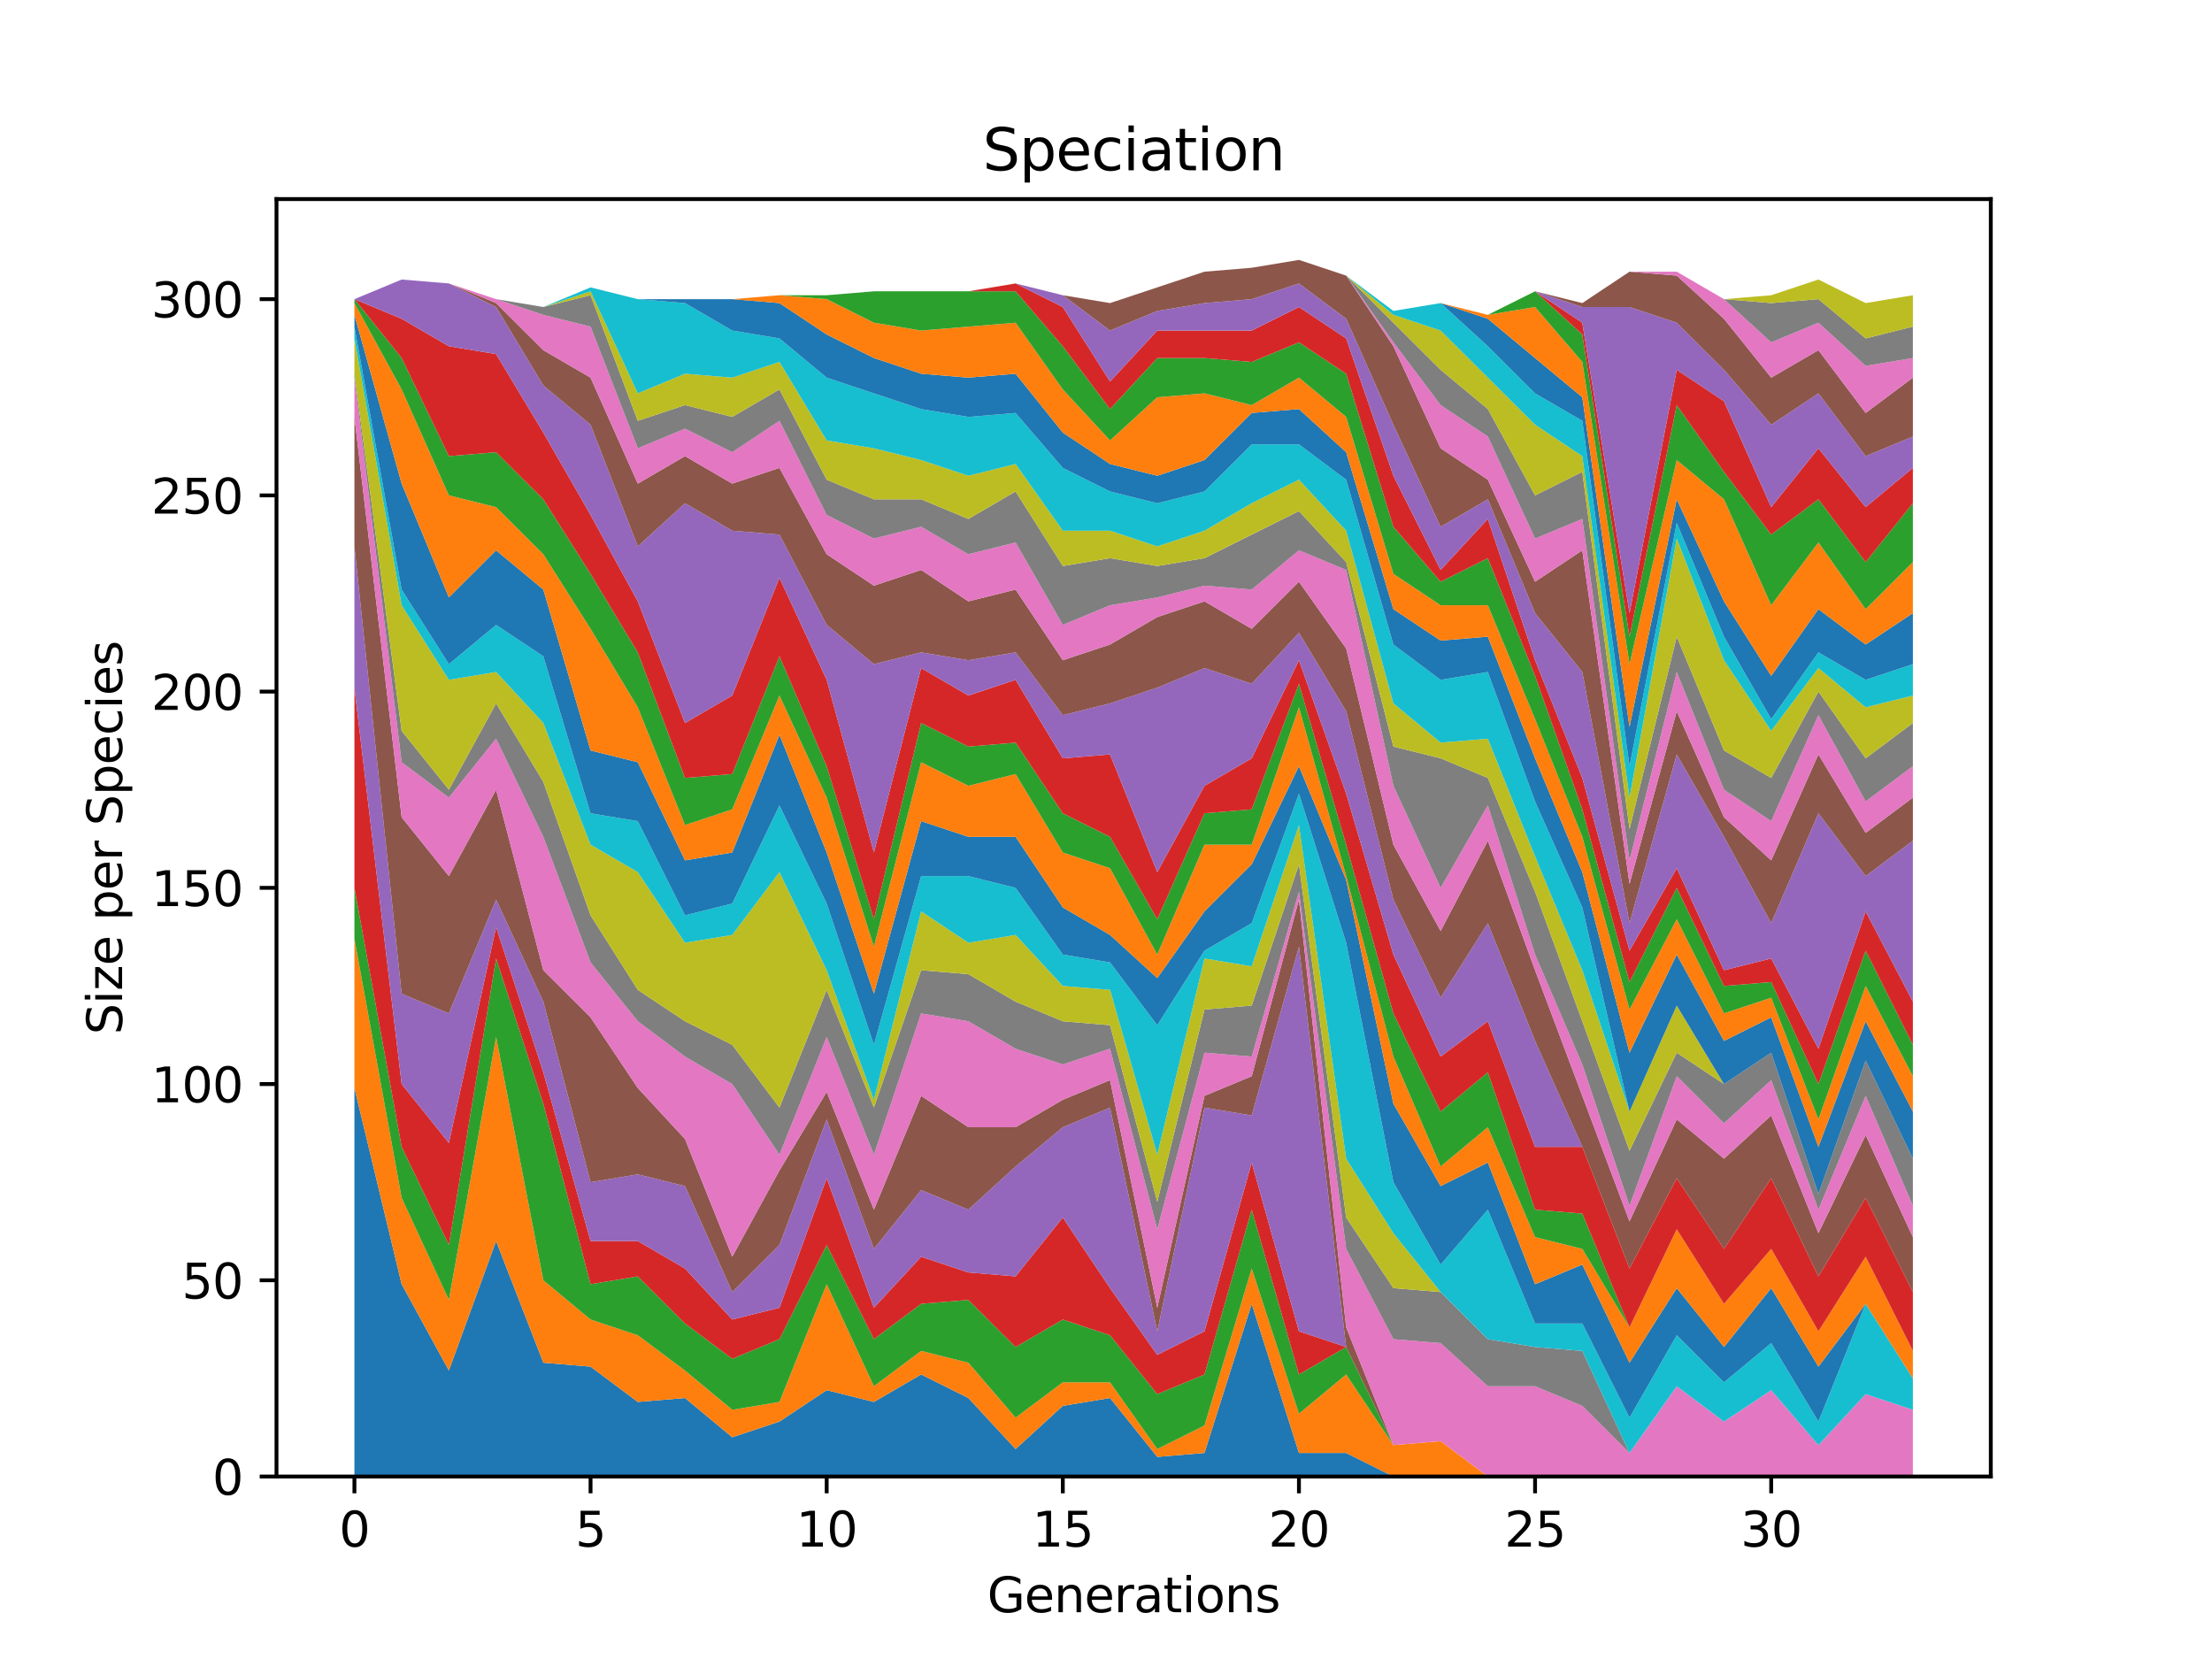 <?xml version="1.0" encoding="utf-8" standalone="no"?>
<!DOCTYPE svg PUBLIC "-//W3C//DTD SVG 1.1//EN"
  "http://www.w3.org/Graphics/SVG/1.1/DTD/svg11.dtd">
<svg xmlns:xlink="http://www.w3.org/1999/xlink" width="460.8pt" height="345.6pt" viewBox="0 0 460.8 345.6" xmlns="http://www.w3.org/2000/svg" version="1.1">
 <defs>
  <style type="text/css">*{stroke-linejoin: round; stroke-linecap: butt}</style>
 </defs>
 <g id="figure_1">
  <g id="patch_1">
   <path d="M 0 345.6 
L 460.8 345.6 
L 460.8 0 
L 0 0 
z
" style="fill: #ffffff"/>
  </g>
  <g id="axes_1">
   <g id="patch_2">
    <path d="M 57.6 307.584 
L 414.72 307.584 
L 414.72 41.472 
L 57.6 41.472 
z
" style="fill: #ffffff"/>
   </g>
   <g id="PolyCollection_1">
    <path d="M 73.833 226.647 
L 73.833 307.584 
L 83.671 307.584 
L 93.509 307.584 
L 103.347 307.584 
L 113.185 307.584 
L 123.023 307.584 
L 132.861 307.584 
L 142.699 307.584 
L 152.537 307.584 
L 162.375 307.584 
L 172.213 307.584 
L 182.051 307.584 
L 191.889 307.584 
L 201.727 307.584 
L 211.565 307.584 
L 221.403 307.584 
L 231.241 307.584 
L 241.079 307.584 
L 250.917 307.584 
L 260.755 307.584 
L 270.593 307.584 
L 280.431 307.584 
L 290.269 307.584 
L 300.107 307.584 
L 309.945 307.584 
L 319.783 307.584 
L 329.621 307.584 
L 339.459 307.584 
L 349.297 307.584 
L 359.135 307.584 
L 368.973 307.584 
L 378.811 307.584 
L 388.649 307.584 
L 398.487 307.584 
L 398.487 307.584 
L 398.487 307.584 
L 388.649 307.584 
L 378.811 307.584 
L 368.973 307.584 
L 359.135 307.584 
L 349.297 307.584 
L 339.459 307.584 
L 329.621 307.584 
L 319.783 307.584 
L 309.945 307.584 
L 300.107 307.584 
L 290.269 307.584 
L 280.431 302.679 
L 270.593 302.679 
L 260.755 271.612 
L 250.917 302.679 
L 241.079 303.496 
L 231.241 291.233 
L 221.403 292.868 
L 211.565 301.861 
L 201.727 291.233 
L 191.889 286.328 
L 182.051 292.051 
L 172.213 289.598 
L 162.375 296.138 
L 152.537 299.409 
L 142.699 291.233 
L 132.861 292.051 
L 123.023 284.693 
L 113.185 283.875 
L 103.347 258.531 
L 93.509 285.51 
L 83.671 267.524 
L 73.833 226.647 
z
" clip-path="url(#p4554d8828b)" style="fill: #1f77b4"/>
   </g>
   <g id="PolyCollection_2">
    <path d="M 73.833 195.58 
L 73.833 226.647 
L 83.671 267.524 
L 93.509 285.51 
L 103.347 258.531 
L 113.185 283.875 
L 123.023 284.693 
L 132.861 292.051 
L 142.699 291.233 
L 152.537 299.409 
L 162.375 296.138 
L 172.213 289.598 
L 182.051 292.051 
L 191.889 286.328 
L 201.727 291.233 
L 211.565 301.861 
L 221.403 292.868 
L 231.241 291.233 
L 241.079 303.496 
L 250.917 302.679 
L 260.755 271.612 
L 270.593 302.679 
L 280.431 302.679 
L 290.269 307.584 
L 300.107 307.584 
L 309.945 307.584 
L 319.783 307.584 
L 329.621 307.584 
L 339.459 307.584 
L 349.297 307.584 
L 359.135 307.584 
L 368.973 307.584 
L 378.811 307.584 
L 388.649 307.584 
L 398.487 307.584 
L 398.487 307.584 
L 398.487 307.584 
L 388.649 307.584 
L 378.811 307.584 
L 368.973 307.584 
L 359.135 307.584 
L 349.297 307.584 
L 339.459 307.584 
L 329.621 307.584 
L 319.783 307.584 
L 309.945 307.584 
L 300.107 300.226 
L 290.269 301.044 
L 280.431 286.328 
L 270.593 294.503 
L 260.755 264.254 
L 250.917 296.956 
L 241.079 301.861 
L 231.241 287.963 
L 221.403 287.963 
L 211.565 295.321 
L 201.727 283.875 
L 191.889 281.422 
L 182.051 288.78 
L 172.213 267.524 
L 162.375 292.051 
L 152.537 293.686 
L 142.699 285.51 
L 132.861 278.152 
L 123.023 274.882 
L 113.185 266.707 
L 103.347 216.019 
L 93.509 270.794 
L 83.671 249.538 
L 73.833 195.58 
z
" clip-path="url(#p4554d8828b)" style="fill: #ff7f0e"/>
   </g>
   <g id="PolyCollection_3">
    <path d="M 73.833 184.952 
L 73.833 195.58 
L 83.671 249.538 
L 93.509 270.794 
L 103.347 216.019 
L 113.185 266.707 
L 123.023 274.882 
L 132.861 278.152 
L 142.699 285.51 
L 152.537 293.686 
L 162.375 292.051 
L 172.213 267.524 
L 182.051 288.78 
L 191.889 281.422 
L 201.727 283.875 
L 211.565 295.321 
L 221.403 287.963 
L 231.241 287.963 
L 241.079 301.861 
L 250.917 296.956 
L 260.755 264.254 
L 270.593 294.503 
L 280.431 286.328 
L 290.269 301.044 
L 300.107 300.226 
L 309.945 307.584 
L 319.783 307.584 
L 329.621 307.584 
L 339.459 307.584 
L 349.297 307.584 
L 359.135 307.584 
L 368.973 307.584 
L 378.811 307.584 
L 388.649 307.584 
L 398.487 307.584 
L 398.487 307.584 
L 398.487 307.584 
L 388.649 307.584 
L 378.811 307.584 
L 368.973 307.584 
L 359.135 307.584 
L 349.297 307.584 
L 339.459 307.584 
L 329.621 307.584 
L 319.783 307.584 
L 309.945 307.584 
L 300.107 300.226 
L 290.269 301.044 
L 280.431 280.605 
L 270.593 286.328 
L 260.755 251.991 
L 250.917 286.328 
L 241.079 290.415 
L 231.241 278.152 
L 221.403 274.882 
L 211.565 280.605 
L 201.727 270.794 
L 191.889 271.612 
L 182.051 278.97 
L 172.213 259.349 
L 162.375 278.97 
L 152.537 283.058 
L 142.699 275.7 
L 132.861 265.889 
L 123.023 267.524 
L 113.185 229.917 
L 103.347 199.668 
L 93.509 259.349 
L 83.671 238.91 
L 73.833 184.952 
z
" clip-path="url(#p4554d8828b)" style="fill: #2ca02c"/>
   </g>
   <g id="PolyCollection_4">
    <path d="M 73.833 143.257 
L 73.833 184.952 
L 83.671 238.91 
L 93.509 259.349 
L 103.347 199.668 
L 113.185 229.917 
L 123.023 267.524 
L 132.861 265.889 
L 142.699 275.7 
L 152.537 283.058 
L 162.375 278.97 
L 172.213 259.349 
L 182.051 278.97 
L 191.889 271.612 
L 201.727 270.794 
L 211.565 280.605 
L 221.403 274.882 
L 231.241 278.152 
L 241.079 290.415 
L 250.917 286.328 
L 260.755 251.991 
L 270.593 286.328 
L 280.431 280.605 
L 290.269 301.044 
L 300.107 300.226 
L 309.945 307.584 
L 319.783 307.584 
L 329.621 307.584 
L 339.459 307.584 
L 349.297 307.584 
L 359.135 307.584 
L 368.973 307.584 
L 378.811 307.584 
L 388.649 307.584 
L 398.487 307.584 
L 398.487 307.584 
L 398.487 307.584 
L 388.649 307.584 
L 378.811 307.584 
L 368.973 307.584 
L 359.135 307.584 
L 349.297 307.584 
L 339.459 307.584 
L 329.621 307.584 
L 319.783 307.584 
L 309.945 307.584 
L 300.107 300.226 
L 290.269 301.044 
L 280.431 280.605 
L 270.593 277.335 
L 260.755 242.18 
L 250.917 277.335 
L 241.079 282.24 
L 231.241 268.342 
L 221.403 253.626 
L 211.565 265.889 
L 201.727 265.071 
L 191.889 261.801 
L 182.051 272.429 
L 172.213 245.45 
L 162.375 272.429 
L 152.537 274.882 
L 142.699 264.254 
L 132.861 258.531 
L 123.023 258.531 
L 113.185 223.377 
L 103.347 193.127 
L 93.509 238.092 
L 83.671 225.829 
L 73.833 143.257 
z
" clip-path="url(#p4554d8828b)" style="fill: #d62728"/>
   </g>
   <g id="PolyCollection_5">
    <path d="M 73.833 113.825 
L 73.833 143.257 
L 83.671 225.829 
L 93.509 238.092 
L 103.347 193.127 
L 113.185 223.377 
L 123.023 258.531 
L 132.861 258.531 
L 142.699 264.254 
L 152.537 274.882 
L 162.375 272.429 
L 172.213 245.45 
L 182.051 272.429 
L 191.889 261.801 
L 201.727 265.071 
L 211.565 265.889 
L 221.403 253.626 
L 231.241 268.342 
L 241.079 282.24 
L 250.917 277.335 
L 260.755 242.18 
L 270.593 277.335 
L 280.431 280.605 
L 290.269 301.044 
L 300.107 300.226 
L 309.945 307.584 
L 319.783 307.584 
L 329.621 307.584 
L 339.459 307.584 
L 349.297 307.584 
L 359.135 307.584 
L 368.973 307.584 
L 378.811 307.584 
L 388.649 307.584 
L 398.487 307.584 
L 398.487 307.584 
L 398.487 307.584 
L 388.649 307.584 
L 378.811 307.584 
L 368.973 307.584 
L 359.135 307.584 
L 349.297 307.584 
L 339.459 307.584 
L 329.621 307.584 
L 319.783 307.584 
L 309.945 307.584 
L 300.107 300.226 
L 290.269 301.044 
L 280.431 280.605 
L 270.593 197.215 
L 260.755 232.37 
L 250.917 230.734 
L 241.079 277.335 
L 231.241 230.734 
L 221.403 234.822 
L 211.565 242.998 
L 201.727 251.991 
L 191.889 247.903 
L 182.051 260.166 
L 172.213 233.187 
L 162.375 259.349 
L 152.537 269.159 
L 142.699 247.085 
L 132.861 244.633 
L 123.023 246.268 
L 113.185 208.661 
L 103.347 187.404 
L 93.509 211.113 
L 83.671 207.026 
L 73.833 113.825 
z
" clip-path="url(#p4554d8828b)" style="fill: #9467bd"/>
   </g>
   <g id="PolyCollection_6">
    <path d="M 73.833 86.846 
L 73.833 113.825 
L 83.671 207.026 
L 93.509 211.113 
L 103.347 187.404 
L 113.185 208.661 
L 123.023 246.268 
L 132.861 244.633 
L 142.699 247.085 
L 152.537 269.159 
L 162.375 259.349 
L 172.213 233.187 
L 182.051 260.166 
L 191.889 247.903 
L 201.727 251.991 
L 211.565 242.998 
L 221.403 234.822 
L 231.241 230.734 
L 241.079 277.335 
L 250.917 230.734 
L 260.755 232.37 
L 270.593 197.215 
L 280.431 280.605 
L 290.269 301.044 
L 300.107 300.226 
L 309.945 307.584 
L 319.783 307.584 
L 329.621 307.584 
L 339.459 307.584 
L 349.297 307.584 
L 359.135 307.584 
L 368.973 307.584 
L 378.811 307.584 
L 388.649 307.584 
L 398.487 307.584 
L 398.487 307.584 
L 398.487 307.584 
L 388.649 307.584 
L 378.811 307.584 
L 368.973 307.584 
L 359.135 307.584 
L 349.297 307.584 
L 339.459 307.584 
L 329.621 307.584 
L 319.783 307.584 
L 309.945 307.584 
L 300.107 300.226 
L 290.269 301.044 
L 280.431 276.517 
L 270.593 187.404 
L 260.755 224.194 
L 250.917 228.282 
L 241.079 272.429 
L 231.241 225.012 
L 221.403 229.099 
L 211.565 234.822 
L 201.727 234.822 
L 191.889 228.282 
L 182.051 251.991 
L 172.213 227.464 
L 162.375 243.815 
L 152.537 261.801 
L 142.699 237.275 
L 132.861 226.647 
L 123.023 211.931 
L 113.185 202.12 
L 103.347 164.513 
L 93.509 182.499 
L 83.671 170.236 
L 73.833 86.846 
z
" clip-path="url(#p4554d8828b)" style="fill: #8c564b"/>
   </g>
   <g id="PolyCollection_7">
    <path d="M 73.833 78.67 
L 73.833 86.846 
L 83.671 170.236 
L 93.509 182.499 
L 103.347 164.513 
L 113.185 202.12 
L 123.023 211.931 
L 132.861 226.647 
L 142.699 237.275 
L 152.537 261.801 
L 162.375 243.815 
L 172.213 227.464 
L 182.051 251.991 
L 191.889 228.282 
L 201.727 234.822 
L 211.565 234.822 
L 221.403 229.099 
L 231.241 225.012 
L 241.079 272.429 
L 250.917 228.282 
L 260.755 224.194 
L 270.593 187.404 
L 280.431 276.517 
L 290.269 301.044 
L 300.107 300.226 
L 309.945 307.584 
L 319.783 307.584 
L 329.621 307.584 
L 339.459 307.584 
L 349.297 307.584 
L 359.135 307.584 
L 368.973 307.584 
L 378.811 307.584 
L 388.649 307.584 
L 398.487 307.584 
L 398.487 293.686 
L 398.487 293.686 
L 388.649 290.415 
L 378.811 301.044 
L 368.973 289.598 
L 359.135 296.138 
L 349.297 288.78 
L 339.459 302.679 
L 329.621 292.868 
L 319.783 288.78 
L 309.945 288.78 
L 300.107 279.787 
L 290.269 278.97 
L 280.431 260.166 
L 270.593 185.769 
L 260.755 220.106 
L 250.917 219.289 
L 241.079 256.078 
L 231.241 218.471 
L 221.403 221.741 
L 211.565 218.471 
L 201.727 212.748 
L 191.889 211.113 
L 182.051 240.545 
L 172.213 216.019 
L 162.375 240.545 
L 152.537 225.829 
L 142.699 220.106 
L 132.861 212.748 
L 123.023 200.485 
L 113.185 174.324 
L 103.347 153.885 
L 93.509 166.148 
L 83.671 158.79 
L 73.833 78.67 
z
" clip-path="url(#p4554d8828b)" style="fill: #e377c2"/>
   </g>
   <g id="PolyCollection_8">
    <path d="M 73.833 77.853 
L 73.833 78.67 
L 83.671 158.79 
L 93.509 166.148 
L 103.347 153.885 
L 113.185 174.324 
L 123.023 200.485 
L 132.861 212.748 
L 142.699 220.106 
L 152.537 225.829 
L 162.375 240.545 
L 172.213 216.019 
L 182.051 240.545 
L 191.889 211.113 
L 201.727 212.748 
L 211.565 218.471 
L 221.403 221.741 
L 231.241 218.471 
L 241.079 256.078 
L 250.917 219.289 
L 260.755 220.106 
L 270.593 185.769 
L 280.431 260.166 
L 290.269 278.97 
L 300.107 279.787 
L 309.945 288.78 
L 319.783 288.78 
L 329.621 292.868 
L 339.459 302.679 
L 349.297 288.78 
L 359.135 296.138 
L 368.973 289.598 
L 378.811 301.044 
L 388.649 290.415 
L 398.487 293.686 
L 398.487 293.686 
L 398.487 293.686 
L 388.649 290.415 
L 378.811 301.044 
L 368.973 289.598 
L 359.135 296.138 
L 349.297 288.78 
L 339.459 302.679 
L 329.621 281.422 
L 319.783 280.605 
L 309.945 278.97 
L 300.107 269.159 
L 290.269 268.342 
L 280.431 253.626 
L 270.593 180.046 
L 260.755 209.478 
L 250.917 210.296 
L 241.079 250.356 
L 231.241 213.566 
L 221.403 212.748 
L 211.565 208.661 
L 201.727 202.938 
L 191.889 202.12 
L 182.051 230.734 
L 172.213 206.208 
L 162.375 230.734 
L 152.537 217.654 
L 142.699 212.748 
L 132.861 206.208 
L 123.023 190.675 
L 113.185 162.878 
L 103.347 146.527 
L 93.509 164.513 
L 83.671 152.25 
L 73.833 77.853 
z
" clip-path="url(#p4554d8828b)" style="fill: #7f7f7f"/>
   </g>
   <g id="PolyCollection_9">
    <path d="M 73.833 70.495 
L 73.833 77.853 
L 83.671 152.25 
L 93.509 164.513 
L 103.347 146.527 
L 113.185 162.878 
L 123.023 190.675 
L 132.861 206.208 
L 142.699 212.748 
L 152.537 217.654 
L 162.375 230.734 
L 172.213 206.208 
L 182.051 230.734 
L 191.889 202.12 
L 201.727 202.938 
L 211.565 208.661 
L 221.403 212.748 
L 231.241 213.566 
L 241.079 250.356 
L 250.917 210.296 
L 260.755 209.478 
L 270.593 180.046 
L 280.431 253.626 
L 290.269 268.342 
L 300.107 269.159 
L 309.945 278.97 
L 319.783 280.605 
L 329.621 281.422 
L 339.459 302.679 
L 349.297 288.78 
L 359.135 296.138 
L 368.973 289.598 
L 378.811 301.044 
L 388.649 290.415 
L 398.487 293.686 
L 398.487 293.686 
L 398.487 293.686 
L 388.649 290.415 
L 378.811 301.044 
L 368.973 289.598 
L 359.135 296.138 
L 349.297 288.78 
L 339.459 302.679 
L 329.621 281.422 
L 319.783 280.605 
L 309.945 278.97 
L 300.107 269.159 
L 290.269 256.896 
L 280.431 241.363 
L 270.593 171.871 
L 260.755 201.303 
L 250.917 199.668 
L 241.079 240.545 
L 231.241 206.208 
L 221.403 205.39 
L 211.565 194.762 
L 201.727 196.397 
L 191.889 189.857 
L 182.051 229.099 
L 172.213 202.12 
L 162.375 181.682 
L 152.537 194.762 
L 142.699 196.397 
L 132.861 181.682 
L 123.023 175.959 
L 113.185 150.615 
L 103.347 139.987 
L 93.509 141.622 
L 83.671 126.088 
L 73.833 70.495 
z
" clip-path="url(#p4554d8828b)" style="fill: #bcbd22"/>
   </g>
   <g id="PolyCollection_10">
    <path d="M 73.833 68.042 
L 73.833 70.495 
L 83.671 126.088 
L 93.509 141.622 
L 103.347 139.987 
L 113.185 150.615 
L 123.023 175.959 
L 132.861 181.682 
L 142.699 196.397 
L 152.537 194.762 
L 162.375 181.682 
L 172.213 202.12 
L 182.051 229.099 
L 191.889 189.857 
L 201.727 196.397 
L 211.565 194.762 
L 221.403 205.39 
L 231.241 206.208 
L 241.079 240.545 
L 250.917 199.668 
L 260.755 201.303 
L 270.593 171.871 
L 280.431 241.363 
L 290.269 256.896 
L 300.107 269.159 
L 309.945 278.97 
L 319.783 280.605 
L 329.621 281.422 
L 339.459 302.679 
L 349.297 288.78 
L 359.135 296.138 
L 368.973 289.598 
L 378.811 301.044 
L 388.649 290.415 
L 398.487 293.686 
L 398.487 287.145 
L 398.487 287.145 
L 388.649 271.612 
L 378.811 296.138 
L 368.973 279.787 
L 359.135 287.963 
L 349.297 278.152 
L 339.459 295.321 
L 329.621 275.7 
L 319.783 275.7 
L 309.945 251.991 
L 300.107 263.436 
L 290.269 246.268 
L 280.431 196.397 
L 270.593 165.331 
L 260.755 192.31 
L 250.917 198.033 
L 241.079 213.566 
L 231.241 200.485 
L 221.403 198.85 
L 211.565 184.952 
L 201.727 182.499 
L 191.889 182.499 
L 182.051 217.654 
L 172.213 188.222 
L 162.375 167.783 
L 152.537 188.222 
L 142.699 190.675 
L 132.861 171.053 
L 123.023 169.418 
L 113.185 136.716 
L 103.347 130.176 
L 93.509 138.351 
L 83.671 122.818 
L 73.833 68.042 
z
" clip-path="url(#p4554d8828b)" style="fill: #17becf"/>
   </g>
   <g id="PolyCollection_11">
    <path d="M 73.833 65.59 
L 73.833 68.042 
L 83.671 122.818 
L 93.509 138.351 
L 103.347 130.176 
L 113.185 136.716 
L 123.023 169.418 
L 132.861 171.053 
L 142.699 190.675 
L 152.537 188.222 
L 162.375 167.783 
L 172.213 188.222 
L 182.051 217.654 
L 191.889 182.499 
L 201.727 182.499 
L 211.565 184.952 
L 221.403 198.85 
L 231.241 200.485 
L 241.079 213.566 
L 250.917 198.033 
L 260.755 192.31 
L 270.593 165.331 
L 280.431 196.397 
L 290.269 246.268 
L 300.107 263.436 
L 309.945 251.991 
L 319.783 275.7 
L 329.621 275.7 
L 339.459 295.321 
L 349.297 278.152 
L 359.135 287.963 
L 368.973 279.787 
L 378.811 296.138 
L 388.649 271.612 
L 398.487 287.145 
L 398.487 287.145 
L 398.487 287.145 
L 388.649 271.612 
L 378.811 284.693 
L 368.973 268.342 
L 359.135 280.605 
L 349.297 268.342 
L 339.459 283.875 
L 329.621 263.436 
L 319.783 267.524 
L 309.945 242.18 
L 300.107 247.085 
L 290.269 229.917 
L 280.431 183.317 
L 270.593 159.608 
L 260.755 180.046 
L 250.917 189.857 
L 241.079 203.755 
L 231.241 194.762 
L 221.403 189.039 
L 211.565 174.324 
L 201.727 174.324 
L 191.889 171.053 
L 182.051 207.026 
L 172.213 177.594 
L 162.375 153.067 
L 152.537 177.594 
L 142.699 179.229 
L 132.861 158.79 
L 123.023 156.338 
L 113.185 122.818 
L 103.347 114.643 
L 93.509 124.453 
L 83.671 100.744 
L 73.833 65.59 
z
" clip-path="url(#p4554d8828b)" style="fill: #1f77b4"/>
   </g>
   <g id="PolyCollection_12">
    <path d="M 73.833 63.137 
L 73.833 65.59 
L 83.671 100.744 
L 93.509 124.453 
L 103.347 114.643 
L 113.185 122.818 
L 123.023 156.338 
L 132.861 158.79 
L 142.699 179.229 
L 152.537 177.594 
L 162.375 153.067 
L 172.213 177.594 
L 182.051 207.026 
L 191.889 171.053 
L 201.727 174.324 
L 211.565 174.324 
L 221.403 189.039 
L 231.241 194.762 
L 241.079 203.755 
L 250.917 189.857 
L 260.755 180.046 
L 270.593 159.608 
L 280.431 183.317 
L 290.269 229.917 
L 300.107 247.085 
L 309.945 242.18 
L 319.783 267.524 
L 329.621 263.436 
L 339.459 283.875 
L 349.297 268.342 
L 359.135 280.605 
L 368.973 268.342 
L 378.811 284.693 
L 388.649 271.612 
L 398.487 287.145 
L 398.487 281.422 
L 398.487 281.422 
L 388.649 261.801 
L 378.811 277.335 
L 368.973 260.166 
L 359.135 271.612 
L 349.297 256.078 
L 339.459 276.517 
L 329.621 260.166 
L 319.783 257.714 
L 309.945 234.822 
L 300.107 242.998 
L 290.269 220.106 
L 280.431 182.499 
L 270.593 147.345 
L 260.755 175.959 
L 250.917 175.959 
L 241.079 198.85 
L 231.241 180.864 
L 221.403 177.594 
L 211.565 161.243 
L 201.727 163.695 
L 191.889 158.79 
L 182.051 197.215 
L 172.213 166.148 
L 162.375 144.892 
L 152.537 168.601 
L 142.699 171.871 
L 132.861 147.345 
L 123.023 130.994 
L 113.185 115.46 
L 103.347 105.65 
L 93.509 103.197 
L 83.671 81.123 
L 73.833 63.137 
z
" clip-path="url(#p4554d8828b)" style="fill: #ff7f0e"/>
   </g>
   <g id="PolyCollection_13">
    <path d="M 73.833 62.319 
L 73.833 63.137 
L 83.671 81.123 
L 93.509 103.197 
L 103.347 105.65 
L 113.185 115.46 
L 123.023 130.994 
L 132.861 147.345 
L 142.699 171.871 
L 152.537 168.601 
L 162.375 144.892 
L 172.213 166.148 
L 182.051 197.215 
L 191.889 158.79 
L 201.727 163.695 
L 211.565 161.243 
L 221.403 177.594 
L 231.241 180.864 
L 241.079 198.85 
L 250.917 175.959 
L 260.755 175.959 
L 270.593 147.345 
L 280.431 182.499 
L 290.269 220.106 
L 300.107 242.998 
L 309.945 234.822 
L 319.783 257.714 
L 329.621 260.166 
L 339.459 276.517 
L 349.297 256.078 
L 359.135 271.612 
L 368.973 260.166 
L 378.811 277.335 
L 388.649 261.801 
L 398.487 281.422 
L 398.487 281.422 
L 398.487 281.422 
L 388.649 261.801 
L 378.811 277.335 
L 368.973 260.166 
L 359.135 271.612 
L 349.297 256.078 
L 339.459 276.517 
L 329.621 252.808 
L 319.783 251.991 
L 309.945 223.377 
L 300.107 231.552 
L 290.269 211.113 
L 280.431 175.959 
L 270.593 142.439 
L 260.755 168.601 
L 250.917 169.418 
L 241.079 191.492 
L 231.241 174.324 
L 221.403 169.418 
L 211.565 154.702 
L 201.727 155.52 
L 191.889 150.615 
L 182.051 191.492 
L 172.213 159.608 
L 162.375 136.716 
L 152.537 161.243 
L 142.699 162.06 
L 132.861 135.899 
L 123.023 119.548 
L 113.185 104.014 
L 103.347 94.204 
L 93.509 95.021 
L 83.671 74.583 
L 73.833 62.319 
z
" clip-path="url(#p4554d8828b)" style="fill: #2ca02c"/>
   </g>
   <g id="PolyCollection_14">
    <path d="M 73.833 62.319 
L 73.833 62.319 
L 83.671 74.583 
L 93.509 95.021 
L 103.347 94.204 
L 113.185 104.014 
L 123.023 119.548 
L 132.861 135.899 
L 142.699 162.06 
L 152.537 161.243 
L 162.375 136.716 
L 172.213 159.608 
L 182.051 191.492 
L 191.889 150.615 
L 201.727 155.52 
L 211.565 154.702 
L 221.403 169.418 
L 231.241 174.324 
L 241.079 191.492 
L 250.917 169.418 
L 260.755 168.601 
L 270.593 142.439 
L 280.431 175.959 
L 290.269 211.113 
L 300.107 231.552 
L 309.945 223.377 
L 319.783 251.991 
L 329.621 252.808 
L 339.459 276.517 
L 349.297 256.078 
L 359.135 271.612 
L 368.973 260.166 
L 378.811 277.335 
L 388.649 261.801 
L 398.487 281.422 
L 398.487 269.159 
L 398.487 269.159 
L 388.649 249.538 
L 378.811 265.889 
L 368.973 245.45 
L 359.135 260.166 
L 349.297 245.45 
L 339.459 264.254 
L 329.621 238.91 
L 319.783 238.91 
L 309.945 212.748 
L 300.107 220.106 
L 290.269 198.85 
L 280.431 165.331 
L 270.593 137.534 
L 260.755 157.973 
L 250.917 163.695 
L 241.079 181.682 
L 231.241 157.155 
L 221.403 157.973 
L 211.565 141.622 
L 201.727 144.892 
L 191.889 139.169 
L 182.051 177.594 
L 172.213 141.622 
L 162.375 120.365 
L 152.537 144.892 
L 142.699 150.615 
L 132.861 125.271 
L 123.023 107.285 
L 113.185 90.116 
L 103.347 73.765 
L 93.509 72.13 
L 83.671 66.407 
L 73.833 62.319 
z
" clip-path="url(#p4554d8828b)" style="fill: #d62728"/>
   </g>
   <g id="PolyCollection_15">
    <path d="M 73.833 62.319 
L 73.833 62.319 
L 83.671 66.407 
L 93.509 72.13 
L 103.347 73.765 
L 113.185 90.116 
L 123.023 107.285 
L 132.861 125.271 
L 142.699 150.615 
L 152.537 144.892 
L 162.375 120.365 
L 172.213 141.622 
L 182.051 177.594 
L 191.889 139.169 
L 201.727 144.892 
L 211.565 141.622 
L 221.403 157.973 
L 231.241 157.155 
L 241.079 181.682 
L 250.917 163.695 
L 260.755 157.973 
L 270.593 137.534 
L 280.431 165.331 
L 290.269 198.85 
L 300.107 220.106 
L 309.945 212.748 
L 319.783 238.91 
L 329.621 238.91 
L 339.459 264.254 
L 349.297 245.45 
L 359.135 260.166 
L 368.973 245.45 
L 378.811 265.889 
L 388.649 249.538 
L 398.487 269.159 
L 398.487 269.159 
L 398.487 269.159 
L 388.649 249.538 
L 378.811 265.889 
L 368.973 245.45 
L 359.135 260.166 
L 349.297 245.45 
L 339.459 264.254 
L 329.621 238.91 
L 319.783 216.836 
L 309.945 192.31 
L 300.107 207.843 
L 290.269 187.404 
L 280.431 148.162 
L 270.593 131.811 
L 260.755 142.439 
L 250.917 139.169 
L 241.079 143.257 
L 231.241 146.527 
L 221.403 148.98 
L 211.565 135.899 
L 201.727 137.534 
L 191.889 135.899 
L 182.051 138.351 
L 172.213 130.176 
L 162.375 111.372 
L 152.537 110.555 
L 142.699 104.832 
L 132.861 113.825 
L 123.023 88.481 
L 113.185 80.306 
L 103.347 63.955 
L 93.509 59.049 
L 83.671 58.232 
L 73.833 62.319 
z
" clip-path="url(#p4554d8828b)" style="fill: #9467bd"/>
   </g>
   <g id="PolyCollection_16">
    <path d="M 73.833 62.319 
L 73.833 62.319 
L 83.671 58.232 
L 93.509 59.049 
L 103.347 63.955 
L 113.185 80.306 
L 123.023 88.481 
L 132.861 113.825 
L 142.699 104.832 
L 152.537 110.555 
L 162.375 111.372 
L 172.213 130.176 
L 182.051 138.351 
L 191.889 135.899 
L 201.727 137.534 
L 211.565 135.899 
L 221.403 148.98 
L 231.241 146.527 
L 241.079 143.257 
L 250.917 139.169 
L 260.755 142.439 
L 270.593 131.811 
L 280.431 148.162 
L 290.269 187.404 
L 300.107 207.843 
L 309.945 192.31 
L 319.783 216.836 
L 329.621 238.91 
L 339.459 264.254 
L 349.297 245.45 
L 359.135 260.166 
L 368.973 245.45 
L 378.811 265.889 
L 388.649 249.538 
L 398.487 269.159 
L 398.487 257.714 
L 398.487 257.714 
L 388.649 236.457 
L 378.811 256.896 
L 368.973 232.37 
L 359.135 241.363 
L 349.297 233.187 
L 339.459 254.443 
L 329.621 228.282 
L 319.783 202.12 
L 309.945 175.141 
L 300.107 193.945 
L 290.269 175.959 
L 280.431 135.081 
L 270.593 121.183 
L 260.755 130.994 
L 250.917 125.271 
L 241.079 128.541 
L 231.241 134.264 
L 221.403 137.534 
L 211.565 122.818 
L 201.727 125.271 
L 191.889 118.73 
L 182.051 122.001 
L 172.213 115.46 
L 162.375 97.474 
L 152.537 100.744 
L 142.699 95.021 
L 132.861 100.744 
L 123.023 78.67 
L 113.185 72.948 
L 103.347 63.137 
L 93.509 59.049 
L 83.671 58.232 
L 73.833 62.319 
z
" clip-path="url(#p4554d8828b)" style="fill: #8c564b"/>
   </g>
   <g id="PolyCollection_17">
    <path d="M 73.833 62.319 
L 73.833 62.319 
L 83.671 58.232 
L 93.509 59.049 
L 103.347 63.137 
L 113.185 72.948 
L 123.023 78.67 
L 132.861 100.744 
L 142.699 95.021 
L 152.537 100.744 
L 162.375 97.474 
L 172.213 115.46 
L 182.051 122.001 
L 191.889 118.73 
L 201.727 125.271 
L 211.565 122.818 
L 221.403 137.534 
L 231.241 134.264 
L 241.079 128.541 
L 250.917 125.271 
L 260.755 130.994 
L 270.593 121.183 
L 280.431 135.081 
L 290.269 175.959 
L 300.107 193.945 
L 309.945 175.141 
L 319.783 202.12 
L 329.621 228.282 
L 339.459 254.443 
L 349.297 233.187 
L 359.135 241.363 
L 368.973 232.37 
L 378.811 256.896 
L 388.649 236.457 
L 398.487 257.714 
L 398.487 251.173 
L 398.487 251.173 
L 388.649 228.282 
L 378.811 251.991 
L 368.973 225.012 
L 359.135 234.005 
L 349.297 224.194 
L 339.459 251.173 
L 329.621 221.741 
L 319.783 198.85 
L 309.945 167.783 
L 300.107 184.952 
L 290.269 163.695 
L 280.431 118.73 
L 270.593 114.643 
L 260.755 122.818 
L 250.917 122.001 
L 241.079 124.453 
L 231.241 126.088 
L 221.403 130.176 
L 211.565 113.007 
L 201.727 115.46 
L 191.889 109.737 
L 182.051 112.19 
L 172.213 107.285 
L 162.375 87.663 
L 152.537 94.204 
L 142.699 89.299 
L 132.861 93.386 
L 123.023 68.042 
L 113.185 65.59 
L 103.347 62.319 
L 93.509 59.049 
L 83.671 58.232 
L 73.833 62.319 
z
" clip-path="url(#p4554d8828b)" style="fill: #e377c2"/>
   </g>
   <g id="PolyCollection_18">
    <path d="M 73.833 62.319 
L 73.833 62.319 
L 83.671 58.232 
L 93.509 59.049 
L 103.347 62.319 
L 113.185 65.59 
L 123.023 68.042 
L 132.861 93.386 
L 142.699 89.299 
L 152.537 94.204 
L 162.375 87.663 
L 172.213 107.285 
L 182.051 112.19 
L 191.889 109.737 
L 201.727 115.46 
L 211.565 113.007 
L 221.403 130.176 
L 231.241 126.088 
L 241.079 124.453 
L 250.917 122.001 
L 260.755 122.818 
L 270.593 114.643 
L 280.431 118.73 
L 290.269 163.695 
L 300.107 184.952 
L 309.945 167.783 
L 319.783 198.85 
L 329.621 221.741 
L 339.459 251.173 
L 349.297 224.194 
L 359.135 234.005 
L 368.973 225.012 
L 378.811 251.991 
L 388.649 228.282 
L 398.487 251.173 
L 398.487 241.363 
L 398.487 241.363 
L 388.649 220.924 
L 378.811 248.721 
L 368.973 219.289 
L 359.135 225.829 
L 349.297 219.289 
L 339.459 239.727 
L 329.621 212.748 
L 319.783 185.769 
L 309.945 162.06 
L 300.107 157.973 
L 290.269 155.52 
L 280.431 117.095 
L 270.593 106.467 
L 260.755 111.372 
L 250.917 116.278 
L 241.079 117.913 
L 231.241 116.278 
L 221.403 117.913 
L 211.565 102.379 
L 201.727 108.102 
L 191.889 104.014 
L 182.051 104.014 
L 172.213 99.927 
L 162.375 81.123 
L 152.537 86.846 
L 142.699 84.393 
L 132.861 87.663 
L 123.023 61.502 
L 113.185 63.955 
L 103.347 62.319 
L 93.509 59.049 
L 83.671 58.232 
L 73.833 62.319 
z
" clip-path="url(#p4554d8828b)" style="fill: #7f7f7f"/>
   </g>
   <g id="PolyCollection_19">
    <path d="M 73.833 62.319 
L 73.833 62.319 
L 83.671 58.232 
L 93.509 59.049 
L 103.347 62.319 
L 113.185 63.955 
L 123.023 61.502 
L 132.861 87.663 
L 142.699 84.393 
L 152.537 86.846 
L 162.375 81.123 
L 172.213 99.927 
L 182.051 104.014 
L 191.889 104.014 
L 201.727 108.102 
L 211.565 102.379 
L 221.403 117.913 
L 231.241 116.278 
L 241.079 117.913 
L 250.917 116.278 
L 260.755 111.372 
L 270.593 106.467 
L 280.431 117.095 
L 290.269 155.52 
L 300.107 157.973 
L 309.945 162.06 
L 319.783 185.769 
L 329.621 212.748 
L 339.459 239.727 
L 349.297 219.289 
L 359.135 225.829 
L 368.973 219.289 
L 378.811 248.721 
L 388.649 220.924 
L 398.487 241.363 
L 398.487 241.363 
L 398.487 241.363 
L 388.649 220.924 
L 378.811 248.721 
L 368.973 219.289 
L 359.135 225.829 
L 349.297 209.478 
L 339.459 231.552 
L 329.621 202.12 
L 319.783 178.411 
L 309.945 153.885 
L 300.107 154.702 
L 290.269 146.527 
L 280.431 110.555 
L 270.593 99.927 
L 260.755 104.832 
L 250.917 110.555 
L 241.079 113.825 
L 231.241 110.555 
L 221.403 110.555 
L 211.565 96.657 
L 201.727 99.109 
L 191.889 95.839 
L 182.051 93.386 
L 172.213 91.751 
L 162.375 75.4 
L 152.537 78.67 
L 142.699 77.853 
L 132.861 81.941 
L 123.023 60.684 
L 113.185 63.955 
L 103.347 62.319 
L 93.509 59.049 
L 83.671 58.232 
L 73.833 62.319 
z
" clip-path="url(#p4554d8828b)" style="fill: #bcbd22"/>
   </g>
   <g id="PolyCollection_20">
    <path d="M 73.833 62.319 
L 73.833 62.319 
L 83.671 58.232 
L 93.509 59.049 
L 103.347 62.319 
L 113.185 63.955 
L 123.023 60.684 
L 132.861 81.941 
L 142.699 77.853 
L 152.537 78.67 
L 162.375 75.4 
L 172.213 91.751 
L 182.051 93.386 
L 191.889 95.839 
L 201.727 99.109 
L 211.565 96.657 
L 221.403 110.555 
L 231.241 110.555 
L 241.079 113.825 
L 250.917 110.555 
L 260.755 104.832 
L 270.593 99.927 
L 280.431 110.555 
L 290.269 146.527 
L 300.107 154.702 
L 309.945 153.885 
L 319.783 178.411 
L 329.621 202.12 
L 339.459 231.552 
L 349.297 209.478 
L 359.135 225.829 
L 368.973 219.289 
L 378.811 248.721 
L 388.649 220.924 
L 398.487 241.363 
L 398.487 241.363 
L 398.487 241.363 
L 388.649 220.924 
L 378.811 248.721 
L 368.973 219.289 
L 359.135 225.829 
L 349.297 209.478 
L 339.459 231.552 
L 329.621 189.039 
L 319.783 166.966 
L 309.945 139.987 
L 300.107 141.622 
L 290.269 134.264 
L 280.431 99.927 
L 270.593 92.569 
L 260.755 92.569 
L 250.917 102.379 
L 241.079 104.832 
L 231.241 102.379 
L 221.403 97.474 
L 211.565 86.028 
L 201.727 86.846 
L 191.889 85.211 
L 182.051 81.941 
L 172.213 78.67 
L 162.375 70.495 
L 152.537 68.86 
L 142.699 63.137 
L 132.861 62.319 
L 123.023 59.867 
L 113.185 63.955 
L 103.347 62.319 
L 93.509 59.049 
L 83.671 58.232 
L 73.833 62.319 
z
" clip-path="url(#p4554d8828b)" style="fill: #17becf"/>
   </g>
   <g id="PolyCollection_21">
    <path d="M 73.833 62.319 
L 73.833 62.319 
L 83.671 58.232 
L 93.509 59.049 
L 103.347 62.319 
L 113.185 63.955 
L 123.023 59.867 
L 132.861 62.319 
L 142.699 63.137 
L 152.537 68.86 
L 162.375 70.495 
L 172.213 78.67 
L 182.051 81.941 
L 191.889 85.211 
L 201.727 86.846 
L 211.565 86.028 
L 221.403 97.474 
L 231.241 102.379 
L 241.079 104.832 
L 250.917 102.379 
L 260.755 92.569 
L 270.593 92.569 
L 280.431 99.927 
L 290.269 134.264 
L 300.107 141.622 
L 309.945 139.987 
L 319.783 166.966 
L 329.621 189.039 
L 339.459 231.552 
L 349.297 209.478 
L 359.135 225.829 
L 368.973 219.289 
L 378.811 248.721 
L 388.649 220.924 
L 398.487 241.363 
L 398.487 231.552 
L 398.487 231.552 
L 388.649 212.748 
L 378.811 238.91 
L 368.973 211.931 
L 359.135 216.836 
L 349.297 198.85 
L 339.459 219.289 
L 329.621 181.682 
L 319.783 157.973 
L 309.945 132.629 
L 300.107 133.446 
L 290.269 126.906 
L 280.431 94.204 
L 270.593 85.211 
L 260.755 86.028 
L 250.917 95.839 
L 241.079 99.109 
L 231.241 96.657 
L 221.403 90.116 
L 211.565 77.853 
L 201.727 78.67 
L 191.889 77.853 
L 182.051 74.583 
L 172.213 69.677 
L 162.375 63.137 
L 152.537 62.319 
L 142.699 62.319 
L 132.861 62.319 
L 123.023 59.867 
L 113.185 63.955 
L 103.347 62.319 
L 93.509 59.049 
L 83.671 58.232 
L 73.833 62.319 
z
" clip-path="url(#p4554d8828b)" style="fill: #1f77b4"/>
   </g>
   <g id="PolyCollection_22">
    <path d="M 73.833 62.319 
L 73.833 62.319 
L 83.671 58.232 
L 93.509 59.049 
L 103.347 62.319 
L 113.185 63.955 
L 123.023 59.867 
L 132.861 62.319 
L 142.699 62.319 
L 152.537 62.319 
L 162.375 63.137 
L 172.213 69.677 
L 182.051 74.583 
L 191.889 77.853 
L 201.727 78.67 
L 211.565 77.853 
L 221.403 90.116 
L 231.241 96.657 
L 241.079 99.109 
L 250.917 95.839 
L 260.755 86.028 
L 270.593 85.211 
L 280.431 94.204 
L 290.269 126.906 
L 300.107 133.446 
L 309.945 132.629 
L 319.783 157.973 
L 329.621 181.682 
L 339.459 219.289 
L 349.297 198.85 
L 359.135 216.836 
L 368.973 211.931 
L 378.811 238.91 
L 388.649 212.748 
L 398.487 231.552 
L 398.487 224.194 
L 398.487 224.194 
L 388.649 205.39 
L 378.811 233.187 
L 368.973 207.843 
L 359.135 211.113 
L 349.297 191.492 
L 339.459 210.296 
L 329.621 174.324 
L 319.783 149.797 
L 309.945 126.088 
L 300.107 126.088 
L 290.269 119.548 
L 280.431 86.846 
L 270.593 78.67 
L 260.755 84.393 
L 250.917 81.941 
L 241.079 82.758 
L 231.241 91.751 
L 221.403 81.123 
L 211.565 67.225 
L 201.727 68.042 
L 191.889 68.86 
L 182.051 67.225 
L 172.213 62.319 
L 162.375 61.502 
L 152.537 62.319 
L 142.699 62.319 
L 132.861 62.319 
L 123.023 59.867 
L 113.185 63.955 
L 103.347 62.319 
L 93.509 59.049 
L 83.671 58.232 
L 73.833 62.319 
z
" clip-path="url(#p4554d8828b)" style="fill: #ff7f0e"/>
   </g>
   <g id="PolyCollection_23">
    <path d="M 73.833 62.319 
L 73.833 62.319 
L 83.671 58.232 
L 93.509 59.049 
L 103.347 62.319 
L 113.185 63.955 
L 123.023 59.867 
L 132.861 62.319 
L 142.699 62.319 
L 152.537 62.319 
L 162.375 61.502 
L 172.213 62.319 
L 182.051 67.225 
L 191.889 68.86 
L 201.727 68.042 
L 211.565 67.225 
L 221.403 81.123 
L 231.241 91.751 
L 241.079 82.758 
L 250.917 81.941 
L 260.755 84.393 
L 270.593 78.67 
L 280.431 86.846 
L 290.269 119.548 
L 300.107 126.088 
L 309.945 126.088 
L 319.783 149.797 
L 329.621 174.324 
L 339.459 210.296 
L 349.297 191.492 
L 359.135 211.113 
L 368.973 207.843 
L 378.811 233.187 
L 388.649 205.39 
L 398.487 224.194 
L 398.487 217.654 
L 398.487 217.654 
L 388.649 198.033 
L 378.811 225.829 
L 368.973 204.573 
L 359.135 205.39 
L 349.297 184.952 
L 339.459 204.573 
L 329.621 168.601 
L 319.783 140.804 
L 309.945 116.278 
L 300.107 121.183 
L 290.269 109.737 
L 280.431 77.853 
L 270.593 71.313 
L 260.755 75.4 
L 250.917 74.583 
L 241.079 74.583 
L 231.241 85.211 
L 221.403 72.13 
L 211.565 60.684 
L 201.727 60.684 
L 191.889 60.684 
L 182.051 60.684 
L 172.213 61.502 
L 162.375 61.502 
L 152.537 62.319 
L 142.699 62.319 
L 132.861 62.319 
L 123.023 59.867 
L 113.185 63.955 
L 103.347 62.319 
L 93.509 59.049 
L 83.671 58.232 
L 73.833 62.319 
z
" clip-path="url(#p4554d8828b)" style="fill: #2ca02c"/>
   </g>
   <g id="PolyCollection_24">
    <path d="M 73.833 62.319 
L 73.833 62.319 
L 83.671 58.232 
L 93.509 59.049 
L 103.347 62.319 
L 113.185 63.955 
L 123.023 59.867 
L 132.861 62.319 
L 142.699 62.319 
L 152.537 62.319 
L 162.375 61.502 
L 172.213 61.502 
L 182.051 60.684 
L 191.889 60.684 
L 201.727 60.684 
L 211.565 60.684 
L 221.403 72.13 
L 231.241 85.211 
L 241.079 74.583 
L 250.917 74.583 
L 260.755 75.4 
L 270.593 71.313 
L 280.431 77.853 
L 290.269 109.737 
L 300.107 121.183 
L 309.945 116.278 
L 319.783 140.804 
L 329.621 168.601 
L 339.459 204.573 
L 349.297 184.952 
L 359.135 205.39 
L 368.973 204.573 
L 378.811 225.829 
L 388.649 198.033 
L 398.487 217.654 
L 398.487 208.661 
L 398.487 208.661 
L 388.649 189.857 
L 378.811 218.471 
L 368.973 199.668 
L 359.135 202.12 
L 349.297 180.864 
L 339.459 198.033 
L 329.621 162.06 
L 319.783 137.534 
L 309.945 108.102 
L 300.107 118.73 
L 290.269 99.109 
L 280.431 70.495 
L 270.593 63.955 
L 260.755 68.86 
L 250.917 68.86 
L 241.079 68.86 
L 231.241 79.488 
L 221.403 63.955 
L 211.565 59.049 
L 201.727 60.684 
L 191.889 60.684 
L 182.051 60.684 
L 172.213 61.502 
L 162.375 61.502 
L 152.537 62.319 
L 142.699 62.319 
L 132.861 62.319 
L 123.023 59.867 
L 113.185 63.955 
L 103.347 62.319 
L 93.509 59.049 
L 83.671 58.232 
L 73.833 62.319 
z
" clip-path="url(#p4554d8828b)" style="fill: #d62728"/>
   </g>
   <g id="PolyCollection_25">
    <path d="M 73.833 62.319 
L 73.833 62.319 
L 83.671 58.232 
L 93.509 59.049 
L 103.347 62.319 
L 113.185 63.955 
L 123.023 59.867 
L 132.861 62.319 
L 142.699 62.319 
L 152.537 62.319 
L 162.375 61.502 
L 172.213 61.502 
L 182.051 60.684 
L 191.889 60.684 
L 201.727 60.684 
L 211.565 59.049 
L 221.403 63.955 
L 231.241 79.488 
L 241.079 68.86 
L 250.917 68.86 
L 260.755 68.86 
L 270.593 63.955 
L 280.431 70.495 
L 290.269 99.109 
L 300.107 118.73 
L 309.945 108.102 
L 319.783 137.534 
L 329.621 162.06 
L 339.459 198.033 
L 349.297 180.864 
L 359.135 202.12 
L 368.973 199.668 
L 378.811 218.471 
L 388.649 189.857 
L 398.487 208.661 
L 398.487 175.141 
L 398.487 175.141 
L 388.649 182.499 
L 378.811 169.418 
L 368.973 192.31 
L 359.135 174.324 
L 349.297 157.155 
L 339.459 192.31 
L 329.621 139.987 
L 319.783 127.723 
L 309.945 104.014 
L 300.107 109.737 
L 290.269 88.481 
L 280.431 66.407 
L 270.593 59.049 
L 260.755 62.319 
L 250.917 63.137 
L 241.079 64.772 
L 231.241 68.86 
L 221.403 61.502 
L 211.565 59.049 
L 201.727 60.684 
L 191.889 60.684 
L 182.051 60.684 
L 172.213 61.502 
L 162.375 61.502 
L 152.537 62.319 
L 142.699 62.319 
L 132.861 62.319 
L 123.023 59.867 
L 113.185 63.955 
L 103.347 62.319 
L 93.509 59.049 
L 83.671 58.232 
L 73.833 62.319 
z
" clip-path="url(#p4554d8828b)" style="fill: #9467bd"/>
   </g>
   <g id="PolyCollection_26">
    <path d="M 73.833 62.319 
L 73.833 62.319 
L 83.671 58.232 
L 93.509 59.049 
L 103.347 62.319 
L 113.185 63.955 
L 123.023 59.867 
L 132.861 62.319 
L 142.699 62.319 
L 152.537 62.319 
L 162.375 61.502 
L 172.213 61.502 
L 182.051 60.684 
L 191.889 60.684 
L 201.727 60.684 
L 211.565 59.049 
L 221.403 61.502 
L 231.241 68.86 
L 241.079 64.772 
L 250.917 63.137 
L 260.755 62.319 
L 270.593 59.049 
L 280.431 66.407 
L 290.269 88.481 
L 300.107 109.737 
L 309.945 104.014 
L 319.783 127.723 
L 329.621 139.987 
L 339.459 192.31 
L 349.297 157.155 
L 359.135 174.324 
L 368.973 192.31 
L 378.811 169.418 
L 388.649 182.499 
L 398.487 175.141 
L 398.487 166.148 
L 398.487 166.148 
L 388.649 173.506 
L 378.811 157.155 
L 368.973 179.229 
L 359.135 170.236 
L 349.297 148.162 
L 339.459 184.134 
L 329.621 114.643 
L 319.783 121.183 
L 309.945 99.927 
L 300.107 93.386 
L 290.269 72.13 
L 280.431 57.414 
L 270.593 54.144 
L 260.755 55.779 
L 250.917 56.597 
L 241.079 59.867 
L 231.241 63.137 
L 221.403 61.502 
L 211.565 59.049 
L 201.727 60.684 
L 191.889 60.684 
L 182.051 60.684 
L 172.213 61.502 
L 162.375 61.502 
L 152.537 62.319 
L 142.699 62.319 
L 132.861 62.319 
L 123.023 59.867 
L 113.185 63.955 
L 103.347 62.319 
L 93.509 59.049 
L 83.671 58.232 
L 73.833 62.319 
z
" clip-path="url(#p4554d8828b)" style="fill: #8c564b"/>
   </g>
   <g id="PolyCollection_27">
    <path d="M 73.833 62.319 
L 73.833 62.319 
L 83.671 58.232 
L 93.509 59.049 
L 103.347 62.319 
L 113.185 63.955 
L 123.023 59.867 
L 132.861 62.319 
L 142.699 62.319 
L 152.537 62.319 
L 162.375 61.502 
L 172.213 61.502 
L 182.051 60.684 
L 191.889 60.684 
L 201.727 60.684 
L 211.565 59.049 
L 221.403 61.502 
L 231.241 63.137 
L 241.079 59.867 
L 250.917 56.597 
L 260.755 55.779 
L 270.593 54.144 
L 280.431 57.414 
L 290.269 72.13 
L 300.107 93.386 
L 309.945 99.927 
L 319.783 121.183 
L 329.621 114.643 
L 339.459 184.134 
L 349.297 148.162 
L 359.135 170.236 
L 368.973 179.229 
L 378.811 157.155 
L 388.649 173.506 
L 398.487 166.148 
L 398.487 159.608 
L 398.487 159.608 
L 388.649 166.966 
L 378.811 148.98 
L 368.973 171.053 
L 359.135 164.513 
L 349.297 139.987 
L 339.459 179.229 
L 329.621 108.102 
L 319.783 112.19 
L 309.945 90.934 
L 300.107 84.393 
L 290.269 71.313 
L 280.431 57.414 
L 270.593 54.144 
L 260.755 55.779 
L 250.917 56.597 
L 241.079 59.867 
L 231.241 63.137 
L 221.403 61.502 
L 211.565 59.049 
L 201.727 60.684 
L 191.889 60.684 
L 182.051 60.684 
L 172.213 61.502 
L 162.375 61.502 
L 152.537 62.319 
L 142.699 62.319 
L 132.861 62.319 
L 123.023 59.867 
L 113.185 63.955 
L 103.347 62.319 
L 93.509 59.049 
L 83.671 58.232 
L 73.833 62.319 
z
" clip-path="url(#p4554d8828b)" style="fill: #e377c2"/>
   </g>
   <g id="PolyCollection_28">
    <path d="M 73.833 62.319 
L 73.833 62.319 
L 83.671 58.232 
L 93.509 59.049 
L 103.347 62.319 
L 113.185 63.955 
L 123.023 59.867 
L 132.861 62.319 
L 142.699 62.319 
L 152.537 62.319 
L 162.375 61.502 
L 172.213 61.502 
L 182.051 60.684 
L 191.889 60.684 
L 201.727 60.684 
L 211.565 59.049 
L 221.403 61.502 
L 231.241 63.137 
L 241.079 59.867 
L 250.917 56.597 
L 260.755 55.779 
L 270.593 54.144 
L 280.431 57.414 
L 290.269 71.313 
L 300.107 84.393 
L 309.945 90.934 
L 319.783 112.19 
L 329.621 108.102 
L 339.459 179.229 
L 349.297 139.987 
L 359.135 164.513 
L 368.973 171.053 
L 378.811 148.98 
L 388.649 166.966 
L 398.487 159.608 
L 398.487 150.615 
L 398.487 150.615 
L 388.649 157.973 
L 378.811 144.074 
L 368.973 162.06 
L 359.135 156.338 
L 349.297 132.629 
L 339.459 172.689 
L 329.621 98.292 
L 319.783 103.197 
L 309.945 85.211 
L 300.107 77.035 
L 290.269 67.225 
L 280.431 57.414 
L 270.593 54.144 
L 260.755 55.779 
L 250.917 56.597 
L 241.079 59.867 
L 231.241 63.137 
L 221.403 61.502 
L 211.565 59.049 
L 201.727 60.684 
L 191.889 60.684 
L 182.051 60.684 
L 172.213 61.502 
L 162.375 61.502 
L 152.537 62.319 
L 142.699 62.319 
L 132.861 62.319 
L 123.023 59.867 
L 113.185 63.955 
L 103.347 62.319 
L 93.509 59.049 
L 83.671 58.232 
L 73.833 62.319 
z
" clip-path="url(#p4554d8828b)" style="fill: #7f7f7f"/>
   </g>
   <g id="PolyCollection_29">
    <path d="M 73.833 62.319 
L 73.833 62.319 
L 83.671 58.232 
L 93.509 59.049 
L 103.347 62.319 
L 113.185 63.955 
L 123.023 59.867 
L 132.861 62.319 
L 142.699 62.319 
L 152.537 62.319 
L 162.375 61.502 
L 172.213 61.502 
L 182.051 60.684 
L 191.889 60.684 
L 201.727 60.684 
L 211.565 59.049 
L 221.403 61.502 
L 231.241 63.137 
L 241.079 59.867 
L 250.917 56.597 
L 260.755 55.779 
L 270.593 54.144 
L 280.431 57.414 
L 290.269 67.225 
L 300.107 77.035 
L 309.945 85.211 
L 319.783 103.197 
L 329.621 98.292 
L 339.459 172.689 
L 349.297 132.629 
L 359.135 156.338 
L 368.973 162.06 
L 378.811 144.074 
L 388.649 157.973 
L 398.487 150.615 
L 398.487 144.892 
L 398.487 144.892 
L 388.649 147.345 
L 378.811 139.169 
L 368.973 152.25 
L 359.135 137.534 
L 349.297 112.19 
L 339.459 166.148 
L 329.621 95.021 
L 319.783 88.481 
L 309.945 78.67 
L 300.107 68.86 
L 290.269 65.59 
L 280.431 57.414 
L 270.593 54.144 
L 260.755 55.779 
L 250.917 56.597 
L 241.079 59.867 
L 231.241 63.137 
L 221.403 61.502 
L 211.565 59.049 
L 201.727 60.684 
L 191.889 60.684 
L 182.051 60.684 
L 172.213 61.502 
L 162.375 61.502 
L 152.537 62.319 
L 142.699 62.319 
L 132.861 62.319 
L 123.023 59.867 
L 113.185 63.955 
L 103.347 62.319 
L 93.509 59.049 
L 83.671 58.232 
L 73.833 62.319 
z
" clip-path="url(#p4554d8828b)" style="fill: #bcbd22"/>
   </g>
   <g id="PolyCollection_30">
    <path d="M 73.833 62.319 
L 73.833 62.319 
L 83.671 58.232 
L 93.509 59.049 
L 103.347 62.319 
L 113.185 63.955 
L 123.023 59.867 
L 132.861 62.319 
L 142.699 62.319 
L 152.537 62.319 
L 162.375 61.502 
L 172.213 61.502 
L 182.051 60.684 
L 191.889 60.684 
L 201.727 60.684 
L 211.565 59.049 
L 221.403 61.502 
L 231.241 63.137 
L 241.079 59.867 
L 250.917 56.597 
L 260.755 55.779 
L 270.593 54.144 
L 280.431 57.414 
L 290.269 65.59 
L 300.107 68.86 
L 309.945 78.67 
L 319.783 88.481 
L 329.621 95.021 
L 339.459 166.148 
L 349.297 112.19 
L 359.135 137.534 
L 368.973 152.25 
L 378.811 139.169 
L 388.649 147.345 
L 398.487 144.892 
L 398.487 138.351 
L 398.487 138.351 
L 388.649 141.622 
L 378.811 135.899 
L 368.973 149.797 
L 359.135 132.629 
L 349.297 108.92 
L 339.459 159.608 
L 329.621 87.663 
L 319.783 81.941 
L 309.945 72.13 
L 300.107 63.137 
L 290.269 64.772 
L 280.431 57.414 
L 270.593 54.144 
L 260.755 55.779 
L 250.917 56.597 
L 241.079 59.867 
L 231.241 63.137 
L 221.403 61.502 
L 211.565 59.049 
L 201.727 60.684 
L 191.889 60.684 
L 182.051 60.684 
L 172.213 61.502 
L 162.375 61.502 
L 152.537 62.319 
L 142.699 62.319 
L 132.861 62.319 
L 123.023 59.867 
L 113.185 63.955 
L 103.347 62.319 
L 93.509 59.049 
L 83.671 58.232 
L 73.833 62.319 
z
" clip-path="url(#p4554d8828b)" style="fill: #17becf"/>
   </g>
   <g id="PolyCollection_31">
    <path d="M 73.833 62.319 
L 73.833 62.319 
L 83.671 58.232 
L 93.509 59.049 
L 103.347 62.319 
L 113.185 63.955 
L 123.023 59.867 
L 132.861 62.319 
L 142.699 62.319 
L 152.537 62.319 
L 162.375 61.502 
L 172.213 61.502 
L 182.051 60.684 
L 191.889 60.684 
L 201.727 60.684 
L 211.565 59.049 
L 221.403 61.502 
L 231.241 63.137 
L 241.079 59.867 
L 250.917 56.597 
L 260.755 55.779 
L 270.593 54.144 
L 280.431 57.414 
L 290.269 64.772 
L 300.107 63.137 
L 309.945 72.13 
L 319.783 81.941 
L 329.621 87.663 
L 339.459 159.608 
L 349.297 108.92 
L 359.135 132.629 
L 368.973 149.797 
L 378.811 135.899 
L 388.649 141.622 
L 398.487 138.351 
L 398.487 127.723 
L 398.487 127.723 
L 388.649 134.264 
L 378.811 126.906 
L 368.973 140.804 
L 359.135 125.271 
L 349.297 104.014 
L 339.459 151.432 
L 329.621 82.758 
L 319.783 74.583 
L 309.945 66.407 
L 300.107 63.137 
L 290.269 64.772 
L 280.431 57.414 
L 270.593 54.144 
L 260.755 55.779 
L 250.917 56.597 
L 241.079 59.867 
L 231.241 63.137 
L 221.403 61.502 
L 211.565 59.049 
L 201.727 60.684 
L 191.889 60.684 
L 182.051 60.684 
L 172.213 61.502 
L 162.375 61.502 
L 152.537 62.319 
L 142.699 62.319 
L 132.861 62.319 
L 123.023 59.867 
L 113.185 63.955 
L 103.347 62.319 
L 93.509 59.049 
L 83.671 58.232 
L 73.833 62.319 
z
" clip-path="url(#p4554d8828b)" style="fill: #1f77b4"/>
   </g>
   <g id="PolyCollection_32">
    <path d="M 73.833 62.319 
L 73.833 62.319 
L 83.671 58.232 
L 93.509 59.049 
L 103.347 62.319 
L 113.185 63.955 
L 123.023 59.867 
L 132.861 62.319 
L 142.699 62.319 
L 152.537 62.319 
L 162.375 61.502 
L 172.213 61.502 
L 182.051 60.684 
L 191.889 60.684 
L 201.727 60.684 
L 211.565 59.049 
L 221.403 61.502 
L 231.241 63.137 
L 241.079 59.867 
L 250.917 56.597 
L 260.755 55.779 
L 270.593 54.144 
L 280.431 57.414 
L 290.269 64.772 
L 300.107 63.137 
L 309.945 66.407 
L 319.783 74.583 
L 329.621 82.758 
L 339.459 151.432 
L 349.297 104.014 
L 359.135 125.271 
L 368.973 140.804 
L 378.811 126.906 
L 388.649 134.264 
L 398.487 127.723 
L 398.487 117.095 
L 398.487 117.095 
L 388.649 126.906 
L 378.811 113.007 
L 368.973 126.088 
L 359.135 104.014 
L 349.297 95.839 
L 339.459 138.351 
L 329.621 75.4 
L 319.783 63.955 
L 309.945 65.59 
L 300.107 63.137 
L 290.269 64.772 
L 280.431 57.414 
L 270.593 54.144 
L 260.755 55.779 
L 250.917 56.597 
L 241.079 59.867 
L 231.241 63.137 
L 221.403 61.502 
L 211.565 59.049 
L 201.727 60.684 
L 191.889 60.684 
L 182.051 60.684 
L 172.213 61.502 
L 162.375 61.502 
L 152.537 62.319 
L 142.699 62.319 
L 132.861 62.319 
L 123.023 59.867 
L 113.185 63.955 
L 103.347 62.319 
L 93.509 59.049 
L 83.671 58.232 
L 73.833 62.319 
z
" clip-path="url(#p4554d8828b)" style="fill: #ff7f0e"/>
   </g>
   <g id="PolyCollection_33">
    <path d="M 73.833 62.319 
L 73.833 62.319 
L 83.671 58.232 
L 93.509 59.049 
L 103.347 62.319 
L 113.185 63.955 
L 123.023 59.867 
L 132.861 62.319 
L 142.699 62.319 
L 152.537 62.319 
L 162.375 61.502 
L 172.213 61.502 
L 182.051 60.684 
L 191.889 60.684 
L 201.727 60.684 
L 211.565 59.049 
L 221.403 61.502 
L 231.241 63.137 
L 241.079 59.867 
L 250.917 56.597 
L 260.755 55.779 
L 270.593 54.144 
L 280.431 57.414 
L 290.269 64.772 
L 300.107 63.137 
L 309.945 65.59 
L 319.783 63.955 
L 329.621 75.4 
L 339.459 138.351 
L 349.297 95.839 
L 359.135 104.014 
L 368.973 126.088 
L 378.811 113.007 
L 388.649 126.906 
L 398.487 117.095 
L 398.487 104.832 
L 398.487 104.832 
L 388.649 117.095 
L 378.811 104.014 
L 368.973 111.372 
L 359.135 98.292 
L 349.297 84.393 
L 339.459 132.629 
L 329.621 69.677 
L 319.783 60.684 
L 309.945 65.59 
L 300.107 63.137 
L 290.269 64.772 
L 280.431 57.414 
L 270.593 54.144 
L 260.755 55.779 
L 250.917 56.597 
L 241.079 59.867 
L 231.241 63.137 
L 221.403 61.502 
L 211.565 59.049 
L 201.727 60.684 
L 191.889 60.684 
L 182.051 60.684 
L 172.213 61.502 
L 162.375 61.502 
L 152.537 62.319 
L 142.699 62.319 
L 132.861 62.319 
L 123.023 59.867 
L 113.185 63.955 
L 103.347 62.319 
L 93.509 59.049 
L 83.671 58.232 
L 73.833 62.319 
z
" clip-path="url(#p4554d8828b)" style="fill: #2ca02c"/>
   </g>
   <g id="PolyCollection_34">
    <path d="M 73.833 62.319 
L 73.833 62.319 
L 83.671 58.232 
L 93.509 59.049 
L 103.347 62.319 
L 113.185 63.955 
L 123.023 59.867 
L 132.861 62.319 
L 142.699 62.319 
L 152.537 62.319 
L 162.375 61.502 
L 172.213 61.502 
L 182.051 60.684 
L 191.889 60.684 
L 201.727 60.684 
L 211.565 59.049 
L 221.403 61.502 
L 231.241 63.137 
L 241.079 59.867 
L 250.917 56.597 
L 260.755 55.779 
L 270.593 54.144 
L 280.431 57.414 
L 290.269 64.772 
L 300.107 63.137 
L 309.945 65.59 
L 319.783 60.684 
L 329.621 69.677 
L 339.459 132.629 
L 349.297 84.393 
L 359.135 98.292 
L 368.973 111.372 
L 378.811 104.014 
L 388.649 117.095 
L 398.487 104.832 
L 398.487 97.474 
L 398.487 97.474 
L 388.649 105.65 
L 378.811 93.386 
L 368.973 105.65 
L 359.135 83.576 
L 349.297 77.035 
L 339.459 127.723 
L 329.621 67.225 
L 319.783 60.684 
L 309.945 65.59 
L 300.107 63.137 
L 290.269 64.772 
L 280.431 57.414 
L 270.593 54.144 
L 260.755 55.779 
L 250.917 56.597 
L 241.079 59.867 
L 231.241 63.137 
L 221.403 61.502 
L 211.565 59.049 
L 201.727 60.684 
L 191.889 60.684 
L 182.051 60.684 
L 172.213 61.502 
L 162.375 61.502 
L 152.537 62.319 
L 142.699 62.319 
L 132.861 62.319 
L 123.023 59.867 
L 113.185 63.955 
L 103.347 62.319 
L 93.509 59.049 
L 83.671 58.232 
L 73.833 62.319 
z
" clip-path="url(#p4554d8828b)" style="fill: #d62728"/>
   </g>
   <g id="PolyCollection_35">
    <path d="M 73.833 62.319 
L 73.833 62.319 
L 83.671 58.232 
L 93.509 59.049 
L 103.347 62.319 
L 113.185 63.955 
L 123.023 59.867 
L 132.861 62.319 
L 142.699 62.319 
L 152.537 62.319 
L 162.375 61.502 
L 172.213 61.502 
L 182.051 60.684 
L 191.889 60.684 
L 201.727 60.684 
L 211.565 59.049 
L 221.403 61.502 
L 231.241 63.137 
L 241.079 59.867 
L 250.917 56.597 
L 260.755 55.779 
L 270.593 54.144 
L 280.431 57.414 
L 290.269 64.772 
L 300.107 63.137 
L 309.945 65.59 
L 319.783 60.684 
L 329.621 67.225 
L 339.459 127.723 
L 349.297 77.035 
L 359.135 83.576 
L 368.973 105.65 
L 378.811 93.386 
L 388.649 105.65 
L 398.487 97.474 
L 398.487 90.934 
L 398.487 90.934 
L 388.649 95.021 
L 378.811 81.941 
L 368.973 88.481 
L 359.135 77.035 
L 349.297 67.225 
L 339.459 63.955 
L 329.621 63.955 
L 319.783 60.684 
L 309.945 65.59 
L 300.107 63.137 
L 290.269 64.772 
L 280.431 57.414 
L 270.593 54.144 
L 260.755 55.779 
L 250.917 56.597 
L 241.079 59.867 
L 231.241 63.137 
L 221.403 61.502 
L 211.565 59.049 
L 201.727 60.684 
L 191.889 60.684 
L 182.051 60.684 
L 172.213 61.502 
L 162.375 61.502 
L 152.537 62.319 
L 142.699 62.319 
L 132.861 62.319 
L 123.023 59.867 
L 113.185 63.955 
L 103.347 62.319 
L 93.509 59.049 
L 83.671 58.232 
L 73.833 62.319 
z
" clip-path="url(#p4554d8828b)" style="fill: #9467bd"/>
   </g>
   <g id="PolyCollection_36">
    <path d="M 73.833 62.319 
L 73.833 62.319 
L 83.671 58.232 
L 93.509 59.049 
L 103.347 62.319 
L 113.185 63.955 
L 123.023 59.867 
L 132.861 62.319 
L 142.699 62.319 
L 152.537 62.319 
L 162.375 61.502 
L 172.213 61.502 
L 182.051 60.684 
L 191.889 60.684 
L 201.727 60.684 
L 211.565 59.049 
L 221.403 61.502 
L 231.241 63.137 
L 241.079 59.867 
L 250.917 56.597 
L 260.755 55.779 
L 270.593 54.144 
L 280.431 57.414 
L 290.269 64.772 
L 300.107 63.137 
L 309.945 65.59 
L 319.783 60.684 
L 329.621 63.955 
L 339.459 63.955 
L 349.297 67.225 
L 359.135 77.035 
L 368.973 88.481 
L 378.811 81.941 
L 388.649 95.021 
L 398.487 90.934 
L 398.487 78.67 
L 398.487 78.67 
L 388.649 86.028 
L 378.811 72.948 
L 368.973 78.67 
L 359.135 66.407 
L 349.297 57.414 
L 339.459 56.597 
L 329.621 63.137 
L 319.783 60.684 
L 309.945 65.59 
L 300.107 63.137 
L 290.269 64.772 
L 280.431 57.414 
L 270.593 54.144 
L 260.755 55.779 
L 250.917 56.597 
L 241.079 59.867 
L 231.241 63.137 
L 221.403 61.502 
L 211.565 59.049 
L 201.727 60.684 
L 191.889 60.684 
L 182.051 60.684 
L 172.213 61.502 
L 162.375 61.502 
L 152.537 62.319 
L 142.699 62.319 
L 132.861 62.319 
L 123.023 59.867 
L 113.185 63.955 
L 103.347 62.319 
L 93.509 59.049 
L 83.671 58.232 
L 73.833 62.319 
z
" clip-path="url(#p4554d8828b)" style="fill: #8c564b"/>
   </g>
   <g id="PolyCollection_37">
    <path d="M 73.833 62.319 
L 73.833 62.319 
L 83.671 58.232 
L 93.509 59.049 
L 103.347 62.319 
L 113.185 63.955 
L 123.023 59.867 
L 132.861 62.319 
L 142.699 62.319 
L 152.537 62.319 
L 162.375 61.502 
L 172.213 61.502 
L 182.051 60.684 
L 191.889 60.684 
L 201.727 60.684 
L 211.565 59.049 
L 221.403 61.502 
L 231.241 63.137 
L 241.079 59.867 
L 250.917 56.597 
L 260.755 55.779 
L 270.593 54.144 
L 280.431 57.414 
L 290.269 64.772 
L 300.107 63.137 
L 309.945 65.59 
L 319.783 60.684 
L 329.621 63.137 
L 339.459 56.597 
L 349.297 57.414 
L 359.135 66.407 
L 368.973 78.67 
L 378.811 72.948 
L 388.649 86.028 
L 398.487 78.67 
L 398.487 74.583 
L 398.487 74.583 
L 388.649 76.218 
L 378.811 67.225 
L 368.973 71.313 
L 359.135 62.319 
L 349.297 56.597 
L 339.459 56.597 
L 329.621 63.137 
L 319.783 60.684 
L 309.945 65.59 
L 300.107 63.137 
L 290.269 64.772 
L 280.431 57.414 
L 270.593 54.144 
L 260.755 55.779 
L 250.917 56.597 
L 241.079 59.867 
L 231.241 63.137 
L 221.403 61.502 
L 211.565 59.049 
L 201.727 60.684 
L 191.889 60.684 
L 182.051 60.684 
L 172.213 61.502 
L 162.375 61.502 
L 152.537 62.319 
L 142.699 62.319 
L 132.861 62.319 
L 123.023 59.867 
L 113.185 63.955 
L 103.347 62.319 
L 93.509 59.049 
L 83.671 58.232 
L 73.833 62.319 
z
" clip-path="url(#p4554d8828b)" style="fill: #e377c2"/>
   </g>
   <g id="PolyCollection_38">
    <path d="M 73.833 62.319 
L 73.833 62.319 
L 83.671 58.232 
L 93.509 59.049 
L 103.347 62.319 
L 113.185 63.955 
L 123.023 59.867 
L 132.861 62.319 
L 142.699 62.319 
L 152.537 62.319 
L 162.375 61.502 
L 172.213 61.502 
L 182.051 60.684 
L 191.889 60.684 
L 201.727 60.684 
L 211.565 59.049 
L 221.403 61.502 
L 231.241 63.137 
L 241.079 59.867 
L 250.917 56.597 
L 260.755 55.779 
L 270.593 54.144 
L 280.431 57.414 
L 290.269 64.772 
L 300.107 63.137 
L 309.945 65.59 
L 319.783 60.684 
L 329.621 63.137 
L 339.459 56.597 
L 349.297 56.597 
L 359.135 62.319 
L 368.973 71.313 
L 378.811 67.225 
L 388.649 76.218 
L 398.487 74.583 
L 398.487 68.042 
L 398.487 68.042 
L 388.649 70.495 
L 378.811 62.319 
L 368.973 63.137 
L 359.135 62.319 
L 349.297 56.597 
L 339.459 56.597 
L 329.621 63.137 
L 319.783 60.684 
L 309.945 65.59 
L 300.107 63.137 
L 290.269 64.772 
L 280.431 57.414 
L 270.593 54.144 
L 260.755 55.779 
L 250.917 56.597 
L 241.079 59.867 
L 231.241 63.137 
L 221.403 61.502 
L 211.565 59.049 
L 201.727 60.684 
L 191.889 60.684 
L 182.051 60.684 
L 172.213 61.502 
L 162.375 61.502 
L 152.537 62.319 
L 142.699 62.319 
L 132.861 62.319 
L 123.023 59.867 
L 113.185 63.955 
L 103.347 62.319 
L 93.509 59.049 
L 83.671 58.232 
L 73.833 62.319 
z
" clip-path="url(#p4554d8828b)" style="fill: #7f7f7f"/>
   </g>
   <g id="PolyCollection_39">
    <path d="M 73.833 62.319 
L 73.833 62.319 
L 83.671 58.232 
L 93.509 59.049 
L 103.347 62.319 
L 113.185 63.955 
L 123.023 59.867 
L 132.861 62.319 
L 142.699 62.319 
L 152.537 62.319 
L 162.375 61.502 
L 172.213 61.502 
L 182.051 60.684 
L 191.889 60.684 
L 201.727 60.684 
L 211.565 59.049 
L 221.403 61.502 
L 231.241 63.137 
L 241.079 59.867 
L 250.917 56.597 
L 260.755 55.779 
L 270.593 54.144 
L 280.431 57.414 
L 290.269 64.772 
L 300.107 63.137 
L 309.945 65.59 
L 319.783 60.684 
L 329.621 63.137 
L 339.459 56.597 
L 349.297 56.597 
L 359.135 62.319 
L 368.973 63.137 
L 378.811 62.319 
L 388.649 70.495 
L 398.487 68.042 
L 398.487 61.502 
L 398.487 61.502 
L 388.649 63.137 
L 378.811 58.232 
L 368.973 61.502 
L 359.135 62.319 
L 349.297 56.597 
L 339.459 56.597 
L 329.621 63.137 
L 319.783 60.684 
L 309.945 65.59 
L 300.107 63.137 
L 290.269 64.772 
L 280.431 57.414 
L 270.593 54.144 
L 260.755 55.779 
L 250.917 56.597 
L 241.079 59.867 
L 231.241 63.137 
L 221.403 61.502 
L 211.565 59.049 
L 201.727 60.684 
L 191.889 60.684 
L 182.051 60.684 
L 172.213 61.502 
L 162.375 61.502 
L 152.537 62.319 
L 142.699 62.319 
L 132.861 62.319 
L 123.023 59.867 
L 113.185 63.955 
L 103.347 62.319 
L 93.509 59.049 
L 83.671 58.232 
L 73.833 62.319 
z
" clip-path="url(#p4554d8828b)" style="fill: #bcbd22"/>
   </g>
   <g id="matplotlib.axis_1">
    <g id="xtick_1">
     <g id="line2d_1">
      <defs>
       <path id="mb4e5f50c89" d="M 0 0 
L 0 3.5 
" style="stroke: #000000; stroke-width: 0.8"/>
      </defs>
      <g>
       <use xlink:href="#mb4e5f50c89" x="73.833" y="307.584" style="stroke: #000000; stroke-width: 0.8"/>
      </g>
     </g>
     <g id="text_1">
      <!-- 0 -->
      <g transform="translate(70.651 322.182) scale(0.1 -0.1)">
       <defs>
        <path id="DejaVuSans-30" d="M 2034 4250 
Q 1547 4250 1301 3770 
Q 1056 3291 1056 2328 
Q 1056 1369 1301 889 
Q 1547 409 2034 409 
Q 2525 409 2770 889 
Q 3016 1369 3016 2328 
Q 3016 3291 2770 3770 
Q 2525 4250 2034 4250 
z
M 2034 4750 
Q 2819 4750 3233 4129 
Q 3647 3509 3647 2328 
Q 3647 1150 3233 529 
Q 2819 -91 2034 -91 
Q 1250 -91 836 529 
Q 422 1150 422 2328 
Q 422 3509 836 4129 
Q 1250 4750 2034 4750 
z
" transform="scale(0.016)"/>
       </defs>
       <use xlink:href="#DejaVuSans-30"/>
      </g>
     </g>
    </g>
    <g id="xtick_2">
     <g id="line2d_2">
      <g>
       <use xlink:href="#mb4e5f50c89" x="123.023" y="307.584" style="stroke: #000000; stroke-width: 0.8"/>
      </g>
     </g>
     <g id="text_2">
      <!-- 5 -->
      <g transform="translate(119.842 322.182) scale(0.1 -0.1)">
       <defs>
        <path id="DejaVuSans-35" d="M 691 4666 
L 3169 4666 
L 3169 4134 
L 1269 4134 
L 1269 2991 
Q 1406 3038 1543 3061 
Q 1681 3084 1819 3084 
Q 2600 3084 3056 2656 
Q 3513 2228 3513 1497 
Q 3513 744 3044 326 
Q 2575 -91 1722 -91 
Q 1428 -91 1123 -41 
Q 819 9 494 109 
L 494 744 
Q 775 591 1075 516 
Q 1375 441 1709 441 
Q 2250 441 2565 725 
Q 2881 1009 2881 1497 
Q 2881 1984 2565 2268 
Q 2250 2553 1709 2553 
Q 1456 2553 1204 2497 
Q 953 2441 691 2322 
L 691 4666 
z
" transform="scale(0.016)"/>
       </defs>
       <use xlink:href="#DejaVuSans-35"/>
      </g>
     </g>
    </g>
    <g id="xtick_3">
     <g id="line2d_3">
      <g>
       <use xlink:href="#mb4e5f50c89" x="172.213" y="307.584" style="stroke: #000000; stroke-width: 0.8"/>
      </g>
     </g>
     <g id="text_3">
      <!-- 10 -->
      <g transform="translate(165.85 322.182) scale(0.1 -0.1)">
       <defs>
        <path id="DejaVuSans-31" d="M 794 531 
L 1825 531 
L 1825 4091 
L 703 3866 
L 703 4441 
L 1819 4666 
L 2450 4666 
L 2450 531 
L 3481 531 
L 3481 0 
L 794 0 
L 794 531 
z
" transform="scale(0.016)"/>
       </defs>
       <use xlink:href="#DejaVuSans-31"/>
       <use xlink:href="#DejaVuSans-30" x="63.623"/>
      </g>
     </g>
    </g>
    <g id="xtick_4">
     <g id="line2d_4">
      <g>
       <use xlink:href="#mb4e5f50c89" x="221.403" y="307.584" style="stroke: #000000; stroke-width: 0.8"/>
      </g>
     </g>
     <g id="text_4">
      <!-- 15 -->
      <g transform="translate(215.04 322.182) scale(0.1 -0.1)">
       <use xlink:href="#DejaVuSans-31"/>
       <use xlink:href="#DejaVuSans-35" x="63.623"/>
      </g>
     </g>
    </g>
    <g id="xtick_5">
     <g id="line2d_5">
      <g>
       <use xlink:href="#mb4e5f50c89" x="270.593" y="307.584" style="stroke: #000000; stroke-width: 0.8"/>
      </g>
     </g>
     <g id="text_5">
      <!-- 20 -->
      <g transform="translate(264.231 322.182) scale(0.1 -0.1)">
       <defs>
        <path id="DejaVuSans-32" d="M 1228 531 
L 3431 531 
L 3431 0 
L 469 0 
L 469 531 
Q 828 903 1448 1529 
Q 2069 2156 2228 2338 
Q 2531 2678 2651 2914 
Q 2772 3150 2772 3378 
Q 2772 3750 2511 3984 
Q 2250 4219 1831 4219 
Q 1534 4219 1204 4116 
Q 875 4013 500 3803 
L 500 4441 
Q 881 4594 1212 4672 
Q 1544 4750 1819 4750 
Q 2544 4750 2975 4387 
Q 3406 4025 3406 3419 
Q 3406 3131 3298 2873 
Q 3191 2616 2906 2266 
Q 2828 2175 2409 1742 
Q 1991 1309 1228 531 
z
" transform="scale(0.016)"/>
       </defs>
       <use xlink:href="#DejaVuSans-32"/>
       <use xlink:href="#DejaVuSans-30" x="63.623"/>
      </g>
     </g>
    </g>
    <g id="xtick_6">
     <g id="line2d_6">
      <g>
       <use xlink:href="#mb4e5f50c89" x="319.783" y="307.584" style="stroke: #000000; stroke-width: 0.8"/>
      </g>
     </g>
     <g id="text_6">
      <!-- 25 -->
      <g transform="translate(313.421 322.182) scale(0.1 -0.1)">
       <use xlink:href="#DejaVuSans-32"/>
       <use xlink:href="#DejaVuSans-35" x="63.623"/>
      </g>
     </g>
    </g>
    <g id="xtick_7">
     <g id="line2d_7">
      <g>
       <use xlink:href="#mb4e5f50c89" x="368.973" y="307.584" style="stroke: #000000; stroke-width: 0.8"/>
      </g>
     </g>
     <g id="text_7">
      <!-- 30 -->
      <g transform="translate(362.611 322.182) scale(0.1 -0.1)">
       <defs>
        <path id="DejaVuSans-33" d="M 2597 2516 
Q 3050 2419 3304 2112 
Q 3559 1806 3559 1356 
Q 3559 666 3084 287 
Q 2609 -91 1734 -91 
Q 1441 -91 1130 -33 
Q 819 25 488 141 
L 488 750 
Q 750 597 1062 519 
Q 1375 441 1716 441 
Q 2309 441 2620 675 
Q 2931 909 2931 1356 
Q 2931 1769 2642 2001 
Q 2353 2234 1838 2234 
L 1294 2234 
L 1294 2753 
L 1863 2753 
Q 2328 2753 2575 2939 
Q 2822 3125 2822 3475 
Q 2822 3834 2567 4026 
Q 2313 4219 1838 4219 
Q 1578 4219 1281 4162 
Q 984 4106 628 3988 
L 628 4550 
Q 988 4650 1302 4700 
Q 1616 4750 1894 4750 
Q 2613 4750 3031 4423 
Q 3450 4097 3450 3541 
Q 3450 3153 3228 2886 
Q 3006 2619 2597 2516 
z
" transform="scale(0.016)"/>
       </defs>
       <use xlink:href="#DejaVuSans-33"/>
       <use xlink:href="#DejaVuSans-30" x="63.623"/>
      </g>
     </g>
    </g>
    <g id="text_8">
     <!-- Generations -->
     <g transform="translate(205.662 335.861) scale(0.1 -0.1)">
      <defs>
       <path id="DejaVuSans-47" d="M 3809 666 
L 3809 1919 
L 2778 1919 
L 2778 2438 
L 4434 2438 
L 4434 434 
Q 4069 175 3628 42 
Q 3188 -91 2688 -91 
Q 1594 -91 976 548 
Q 359 1188 359 2328 
Q 359 3472 976 4111 
Q 1594 4750 2688 4750 
Q 3144 4750 3555 4637 
Q 3966 4525 4313 4306 
L 4313 3634 
Q 3963 3931 3569 4081 
Q 3175 4231 2741 4231 
Q 1884 4231 1454 3753 
Q 1025 3275 1025 2328 
Q 1025 1384 1454 906 
Q 1884 428 2741 428 
Q 3075 428 3337 486 
Q 3600 544 3809 666 
z
" transform="scale(0.016)"/>
       <path id="DejaVuSans-65" d="M 3597 1894 
L 3597 1613 
L 953 1613 
Q 991 1019 1311 708 
Q 1631 397 2203 397 
Q 2534 397 2845 478 
Q 3156 559 3463 722 
L 3463 178 
Q 3153 47 2828 -22 
Q 2503 -91 2169 -91 
Q 1331 -91 842 396 
Q 353 884 353 1716 
Q 353 2575 817 3079 
Q 1281 3584 2069 3584 
Q 2775 3584 3186 3129 
Q 3597 2675 3597 1894 
z
M 3022 2063 
Q 3016 2534 2758 2815 
Q 2500 3097 2075 3097 
Q 1594 3097 1305 2825 
Q 1016 2553 972 2059 
L 3022 2063 
z
" transform="scale(0.016)"/>
       <path id="DejaVuSans-6e" d="M 3513 2113 
L 3513 0 
L 2938 0 
L 2938 2094 
Q 2938 2591 2744 2837 
Q 2550 3084 2163 3084 
Q 1697 3084 1428 2787 
Q 1159 2491 1159 1978 
L 1159 0 
L 581 0 
L 581 3500 
L 1159 3500 
L 1159 2956 
Q 1366 3272 1645 3428 
Q 1925 3584 2291 3584 
Q 2894 3584 3203 3211 
Q 3513 2838 3513 2113 
z
" transform="scale(0.016)"/>
       <path id="DejaVuSans-72" d="M 2631 2963 
Q 2534 3019 2420 3045 
Q 2306 3072 2169 3072 
Q 1681 3072 1420 2755 
Q 1159 2438 1159 1844 
L 1159 0 
L 581 0 
L 581 3500 
L 1159 3500 
L 1159 2956 
Q 1341 3275 1631 3429 
Q 1922 3584 2338 3584 
Q 2397 3584 2469 3576 
Q 2541 3569 2628 3553 
L 2631 2963 
z
" transform="scale(0.016)"/>
       <path id="DejaVuSans-61" d="M 2194 1759 
Q 1497 1759 1228 1600 
Q 959 1441 959 1056 
Q 959 750 1161 570 
Q 1363 391 1709 391 
Q 2188 391 2477 730 
Q 2766 1069 2766 1631 
L 2766 1759 
L 2194 1759 
z
M 3341 1997 
L 3341 0 
L 2766 0 
L 2766 531 
Q 2569 213 2275 61 
Q 1981 -91 1556 -91 
Q 1019 -91 701 211 
Q 384 513 384 1019 
Q 384 1609 779 1909 
Q 1175 2209 1959 2209 
L 2766 2209 
L 2766 2266 
Q 2766 2663 2505 2880 
Q 2244 3097 1772 3097 
Q 1472 3097 1187 3025 
Q 903 2953 641 2809 
L 641 3341 
Q 956 3463 1253 3523 
Q 1550 3584 1831 3584 
Q 2591 3584 2966 3190 
Q 3341 2797 3341 1997 
z
" transform="scale(0.016)"/>
       <path id="DejaVuSans-74" d="M 1172 4494 
L 1172 3500 
L 2356 3500 
L 2356 3053 
L 1172 3053 
L 1172 1153 
Q 1172 725 1289 603 
Q 1406 481 1766 481 
L 2356 481 
L 2356 0 
L 1766 0 
Q 1100 0 847 248 
Q 594 497 594 1153 
L 594 3053 
L 172 3053 
L 172 3500 
L 594 3500 
L 594 4494 
L 1172 4494 
z
" transform="scale(0.016)"/>
       <path id="DejaVuSans-69" d="M 603 3500 
L 1178 3500 
L 1178 0 
L 603 0 
L 603 3500 
z
M 603 4863 
L 1178 4863 
L 1178 4134 
L 603 4134 
L 603 4863 
z
" transform="scale(0.016)"/>
       <path id="DejaVuSans-6f" d="M 1959 3097 
Q 1497 3097 1228 2736 
Q 959 2375 959 1747 
Q 959 1119 1226 758 
Q 1494 397 1959 397 
Q 2419 397 2687 759 
Q 2956 1122 2956 1747 
Q 2956 2369 2687 2733 
Q 2419 3097 1959 3097 
z
M 1959 3584 
Q 2709 3584 3137 3096 
Q 3566 2609 3566 1747 
Q 3566 888 3137 398 
Q 2709 -91 1959 -91 
Q 1206 -91 779 398 
Q 353 888 353 1747 
Q 353 2609 779 3096 
Q 1206 3584 1959 3584 
z
" transform="scale(0.016)"/>
       <path id="DejaVuSans-73" d="M 2834 3397 
L 2834 2853 
Q 2591 2978 2328 3040 
Q 2066 3103 1784 3103 
Q 1356 3103 1142 2972 
Q 928 2841 928 2578 
Q 928 2378 1081 2264 
Q 1234 2150 1697 2047 
L 1894 2003 
Q 2506 1872 2764 1633 
Q 3022 1394 3022 966 
Q 3022 478 2636 193 
Q 2250 -91 1575 -91 
Q 1294 -91 989 -36 
Q 684 19 347 128 
L 347 722 
Q 666 556 975 473 
Q 1284 391 1588 391 
Q 1994 391 2212 530 
Q 2431 669 2431 922 
Q 2431 1156 2273 1281 
Q 2116 1406 1581 1522 
L 1381 1569 
Q 847 1681 609 1914 
Q 372 2147 372 2553 
Q 372 3047 722 3315 
Q 1072 3584 1716 3584 
Q 2034 3584 2315 3537 
Q 2597 3491 2834 3397 
z
" transform="scale(0.016)"/>
      </defs>
      <use xlink:href="#DejaVuSans-47"/>
      <use xlink:href="#DejaVuSans-65" x="77.49"/>
      <use xlink:href="#DejaVuSans-6e" x="139.014"/>
      <use xlink:href="#DejaVuSans-65" x="202.393"/>
      <use xlink:href="#DejaVuSans-72" x="263.916"/>
      <use xlink:href="#DejaVuSans-61" x="305.029"/>
      <use xlink:href="#DejaVuSans-74" x="366.309"/>
      <use xlink:href="#DejaVuSans-69" x="405.518"/>
      <use xlink:href="#DejaVuSans-6f" x="433.301"/>
      <use xlink:href="#DejaVuSans-6e" x="494.482"/>
      <use xlink:href="#DejaVuSans-73" x="557.861"/>
     </g>
    </g>
   </g>
   <g id="matplotlib.axis_2">
    <g id="ytick_1">
     <g id="line2d_8">
      <defs>
       <path id="maf04ea0280" d="M 0 0 
L -3.5 0 
" style="stroke: #000000; stroke-width: 0.8"/>
      </defs>
      <g>
       <use xlink:href="#maf04ea0280" x="57.6" y="307.584" style="stroke: #000000; stroke-width: 0.8"/>
      </g>
     </g>
     <g id="text_9">
      <!-- 0 -->
      <g transform="translate(44.237 311.383) scale(0.1 -0.1)">
       <use xlink:href="#DejaVuSans-30"/>
      </g>
     </g>
    </g>
    <g id="ytick_2">
     <g id="line2d_9">
      <g>
       <use xlink:href="#maf04ea0280" x="57.6" y="266.707" style="stroke: #000000; stroke-width: 0.8"/>
      </g>
     </g>
     <g id="text_10">
      <!-- 50 -->
      <g transform="translate(37.875 270.506) scale(0.1 -0.1)">
       <use xlink:href="#DejaVuSans-35"/>
       <use xlink:href="#DejaVuSans-30" x="63.623"/>
      </g>
     </g>
    </g>
    <g id="ytick_3">
     <g id="line2d_10">
      <g>
       <use xlink:href="#maf04ea0280" x="57.6" y="225.829" style="stroke: #000000; stroke-width: 0.8"/>
      </g>
     </g>
     <g id="text_11">
      <!-- 100 -->
      <g transform="translate(31.512 229.628) scale(0.1 -0.1)">
       <use xlink:href="#DejaVuSans-31"/>
       <use xlink:href="#DejaVuSans-30" x="63.623"/>
       <use xlink:href="#DejaVuSans-30" x="127.246"/>
      </g>
     </g>
    </g>
    <g id="ytick_4">
     <g id="line2d_11">
      <g>
       <use xlink:href="#maf04ea0280" x="57.6" y="184.952" style="stroke: #000000; stroke-width: 0.8"/>
      </g>
     </g>
     <g id="text_12">
      <!-- 150 -->
      <g transform="translate(31.512 188.751) scale(0.1 -0.1)">
       <use xlink:href="#DejaVuSans-31"/>
       <use xlink:href="#DejaVuSans-35" x="63.623"/>
       <use xlink:href="#DejaVuSans-30" x="127.246"/>
      </g>
     </g>
    </g>
    <g id="ytick_5">
     <g id="line2d_12">
      <g>
       <use xlink:href="#maf04ea0280" x="57.6" y="144.074" style="stroke: #000000; stroke-width: 0.8"/>
      </g>
     </g>
     <g id="text_13">
      <!-- 200 -->
      <g transform="translate(31.512 147.874) scale(0.1 -0.1)">
       <use xlink:href="#DejaVuSans-32"/>
       <use xlink:href="#DejaVuSans-30" x="63.623"/>
       <use xlink:href="#DejaVuSans-30" x="127.246"/>
      </g>
     </g>
    </g>
    <g id="ytick_6">
     <g id="line2d_13">
      <g>
       <use xlink:href="#maf04ea0280" x="57.6" y="103.197" style="stroke: #000000; stroke-width: 0.8"/>
      </g>
     </g>
     <g id="text_14">
      <!-- 250 -->
      <g transform="translate(31.512 106.996) scale(0.1 -0.1)">
       <use xlink:href="#DejaVuSans-32"/>
       <use xlink:href="#DejaVuSans-35" x="63.623"/>
       <use xlink:href="#DejaVuSans-30" x="127.246"/>
      </g>
     </g>
    </g>
    <g id="ytick_7">
     <g id="line2d_14">
      <g>
       <use xlink:href="#maf04ea0280" x="57.6" y="62.319" style="stroke: #000000; stroke-width: 0.8"/>
      </g>
     </g>
     <g id="text_15">
      <!-- 300 -->
      <g transform="translate(31.512 66.119) scale(0.1 -0.1)">
       <use xlink:href="#DejaVuSans-33"/>
       <use xlink:href="#DejaVuSans-30" x="63.623"/>
       <use xlink:href="#DejaVuSans-30" x="127.246"/>
      </g>
     </g>
    </g>
    <g id="text_16">
     <!-- Size per Species -->
     <g transform="translate(25.433 215.521) rotate(-90) scale(0.1 -0.1)">
      <defs>
       <path id="DejaVuSans-53" d="M 3425 4513 
L 3425 3897 
Q 3066 4069 2747 4153 
Q 2428 4238 2131 4238 
Q 1616 4238 1336 4038 
Q 1056 3838 1056 3469 
Q 1056 3159 1242 3001 
Q 1428 2844 1947 2747 
L 2328 2669 
Q 3034 2534 3370 2195 
Q 3706 1856 3706 1288 
Q 3706 609 3251 259 
Q 2797 -91 1919 -91 
Q 1588 -91 1214 -16 
Q 841 59 441 206 
L 441 856 
Q 825 641 1194 531 
Q 1563 422 1919 422 
Q 2459 422 2753 634 
Q 3047 847 3047 1241 
Q 3047 1584 2836 1778 
Q 2625 1972 2144 2069 
L 1759 2144 
Q 1053 2284 737 2584 
Q 422 2884 422 3419 
Q 422 4038 858 4394 
Q 1294 4750 2059 4750 
Q 2388 4750 2728 4690 
Q 3069 4631 3425 4513 
z
" transform="scale(0.016)"/>
       <path id="DejaVuSans-7a" d="M 353 3500 
L 3084 3500 
L 3084 2975 
L 922 459 
L 3084 459 
L 3084 0 
L 275 0 
L 275 525 
L 2438 3041 
L 353 3041 
L 353 3500 
z
" transform="scale(0.016)"/>
       <path id="DejaVuSans-20" transform="scale(0.016)"/>
       <path id="DejaVuSans-70" d="M 1159 525 
L 1159 -1331 
L 581 -1331 
L 581 3500 
L 1159 3500 
L 1159 2969 
Q 1341 3281 1617 3432 
Q 1894 3584 2278 3584 
Q 2916 3584 3314 3078 
Q 3713 2572 3713 1747 
Q 3713 922 3314 415 
Q 2916 -91 2278 -91 
Q 1894 -91 1617 61 
Q 1341 213 1159 525 
z
M 3116 1747 
Q 3116 2381 2855 2742 
Q 2594 3103 2138 3103 
Q 1681 3103 1420 2742 
Q 1159 2381 1159 1747 
Q 1159 1113 1420 752 
Q 1681 391 2138 391 
Q 2594 391 2855 752 
Q 3116 1113 3116 1747 
z
" transform="scale(0.016)"/>
       <path id="DejaVuSans-63" d="M 3122 3366 
L 3122 2828 
Q 2878 2963 2633 3030 
Q 2388 3097 2138 3097 
Q 1578 3097 1268 2742 
Q 959 2388 959 1747 
Q 959 1106 1268 751 
Q 1578 397 2138 397 
Q 2388 397 2633 464 
Q 2878 531 3122 666 
L 3122 134 
Q 2881 22 2623 -34 
Q 2366 -91 2075 -91 
Q 1284 -91 818 406 
Q 353 903 353 1747 
Q 353 2603 823 3093 
Q 1294 3584 2113 3584 
Q 2378 3584 2631 3529 
Q 2884 3475 3122 3366 
z
" transform="scale(0.016)"/>
      </defs>
      <use xlink:href="#DejaVuSans-53"/>
      <use xlink:href="#DejaVuSans-69" x="63.477"/>
      <use xlink:href="#DejaVuSans-7a" x="91.26"/>
      <use xlink:href="#DejaVuSans-65" x="143.75"/>
      <use xlink:href="#DejaVuSans-20" x="205.273"/>
      <use xlink:href="#DejaVuSans-70" x="237.061"/>
      <use xlink:href="#DejaVuSans-65" x="300.537"/>
      <use xlink:href="#DejaVuSans-72" x="362.061"/>
      <use xlink:href="#DejaVuSans-20" x="403.174"/>
      <use xlink:href="#DejaVuSans-53" x="434.961"/>
      <use xlink:href="#DejaVuSans-70" x="498.438"/>
      <use xlink:href="#DejaVuSans-65" x="561.914"/>
      <use xlink:href="#DejaVuSans-63" x="623.438"/>
      <use xlink:href="#DejaVuSans-69" x="678.418"/>
      <use xlink:href="#DejaVuSans-65" x="706.201"/>
      <use xlink:href="#DejaVuSans-73" x="767.725"/>
     </g>
    </g>
   </g>
   <g id="patch_3">
    <path d="M 57.6 307.584 
L 57.6 41.472 
" style="fill: none; stroke: #000000; stroke-width: 0.8; stroke-linejoin: miter; stroke-linecap: square"/>
   </g>
   <g id="patch_4">
    <path d="M 414.72 307.584 
L 414.72 41.472 
" style="fill: none; stroke: #000000; stroke-width: 0.8; stroke-linejoin: miter; stroke-linecap: square"/>
   </g>
   <g id="patch_5">
    <path d="M 57.6 307.584 
L 414.72 307.584 
" style="fill: none; stroke: #000000; stroke-width: 0.8; stroke-linejoin: miter; stroke-linecap: square"/>
   </g>
   <g id="patch_6">
    <path d="M 57.6 41.472 
L 414.72 41.472 
" style="fill: none; stroke: #000000; stroke-width: 0.8; stroke-linejoin: miter; stroke-linecap: square"/>
   </g>
   <g id="text_17">
    <!-- Speciation -->
    <g transform="translate(204.714 35.472) scale(0.12 -0.12)">
     <use xlink:href="#DejaVuSans-53"/>
     <use xlink:href="#DejaVuSans-70" x="63.477"/>
     <use xlink:href="#DejaVuSans-65" x="126.953"/>
     <use xlink:href="#DejaVuSans-63" x="188.477"/>
     <use xlink:href="#DejaVuSans-69" x="243.457"/>
     <use xlink:href="#DejaVuSans-61" x="271.24"/>
     <use xlink:href="#DejaVuSans-74" x="332.52"/>
     <use xlink:href="#DejaVuSans-69" x="371.729"/>
     <use xlink:href="#DejaVuSans-6f" x="399.512"/>
     <use xlink:href="#DejaVuSans-6e" x="460.693"/>
    </g>
   </g>
  </g>
 </g>
 <defs>
  <clipPath id="p4554d8828b">
   <rect x="57.6" y="41.472" width="357.12" height="266.112"/>
  </clipPath>
 </defs>
</svg>

